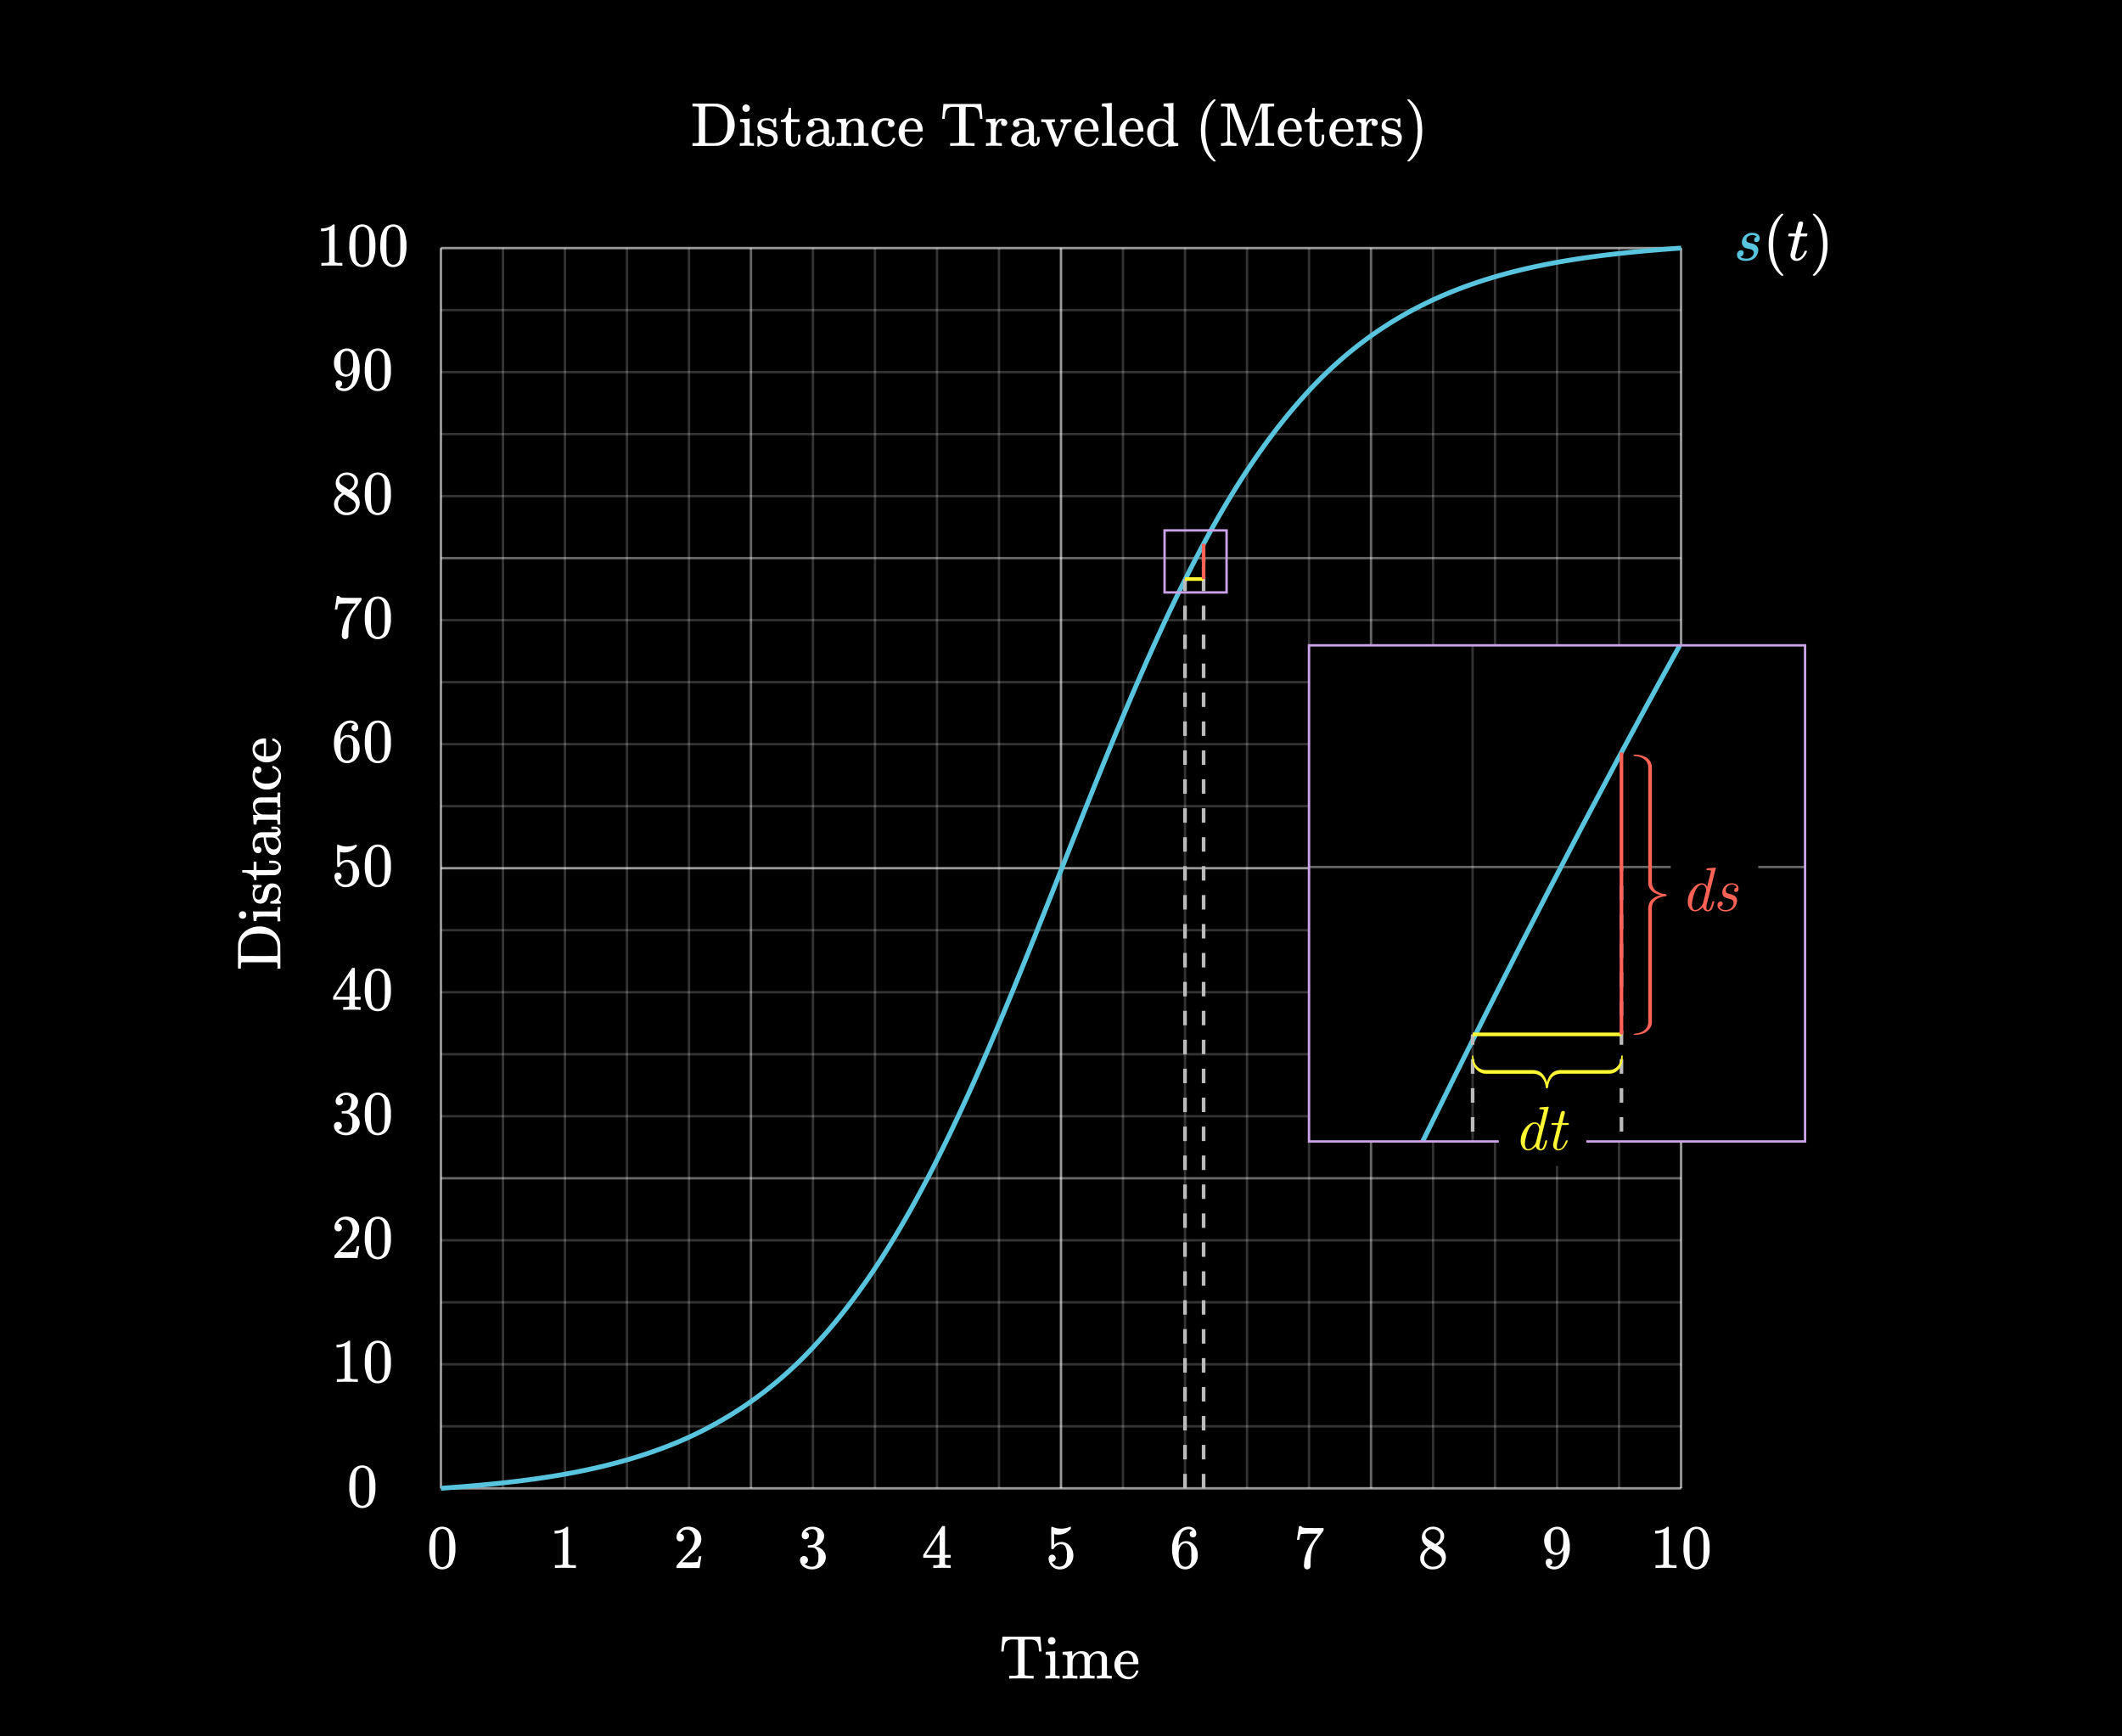 <svg xmlns="http://www.w3.org/2000/svg" xmlns:xlink="http://www.w3.org/1999/xlink" width="880" height="720" viewBox="0 0 880 720">
  <defs>
    <clipPath id="a">
      <rect x="465.714" y="-513.469" width="205.714" height="205.714" style="stroke: #caa3e8;stroke-miterlimit: 10"/>
    </clipPath>
    <clipPath id="b">
      <rect x="542.857" y="267.591" width="205.714" height="205.714" style="stroke: #caa3e8;stroke-miterlimit: 10"/>
    </clipPath>
  </defs>
  <rect width="880" height="720"/>
  <g>
    <g>
      <g>
        <line x1="208.571" y1="102.857" x2="208.571" y2="617.143" style="fill: none;stroke: #fff;stroke-miterlimit: 24;opacity: 0.2"/>
        <line x1="234.286" y1="102.857" x2="234.286" y2="617.143" style="fill: none;stroke: #fff;stroke-miterlimit: 24;opacity: 0.2"/>
        <line x1="260" y1="102.857" x2="260" y2="617.143" style="fill: none;stroke: #fff;stroke-miterlimit: 24;opacity: 0.2"/>
        <line x1="285.714" y1="102.857" x2="285.714" y2="617.143" style="fill: none;stroke: #fff;stroke-miterlimit: 24;opacity: 0.2"/>
        <line x1="337.143" y1="102.857" x2="337.143" y2="617.143" style="fill: none;stroke: #fff;stroke-miterlimit: 24;opacity: 0.2"/>
        <line x1="362.857" y1="102.857" x2="362.857" y2="617.143" style="fill: none;stroke: #fff;stroke-miterlimit: 24;opacity: 0.2"/>
        <line x1="388.571" y1="102.857" x2="388.571" y2="617.143" style="fill: none;stroke: #fff;stroke-miterlimit: 24;opacity: 0.2"/>
        <line x1="414.286" y1="102.857" x2="414.286" y2="617.143" style="fill: none;stroke: #fff;stroke-miterlimit: 24;opacity: 0.2"/>
        <line x1="465.714" y1="102.857" x2="465.714" y2="617.143" style="fill: none;stroke: #fff;stroke-miterlimit: 24;opacity: 0.2"/>
        <line x1="491.429" y1="102.857" x2="491.429" y2="617.143" style="fill: none;stroke: #fff;stroke-miterlimit: 24;opacity: 0.2"/>
        <line x1="517.143" y1="102.857" x2="517.143" y2="617.143" style="fill: none;stroke: #fff;stroke-miterlimit: 24;opacity: 0.2"/>
        <line x1="542.857" y1="102.857" x2="542.857" y2="617.143" style="fill: none;stroke: #fff;stroke-miterlimit: 24;opacity: 0.2"/>
        <line x1="594.286" y1="102.857" x2="594.286" y2="617.143" style="fill: none;stroke: #fff;stroke-miterlimit: 24;opacity: 0.2"/>
        <line x1="620" y1="102.857" x2="620" y2="617.143" style="fill: none;stroke: #fff;stroke-miterlimit: 24;opacity: 0.2"/>
        <line x1="645.714" y1="102.857" x2="645.714" y2="617.143" style="fill: none;stroke: #fff;stroke-miterlimit: 24;opacity: 0.2"/>
        <line x1="671.429" y1="102.857" x2="671.429" y2="617.143" style="fill: none;stroke: #fff;stroke-miterlimit: 24;opacity: 0.2"/>
        <line x1="182.857" y1="128.571" x2="697.143" y2="128.571" style="fill: none;stroke: #fff;stroke-miterlimit: 24;opacity: 0.2"/>
        <line x1="182.857" y1="154.286" x2="697.143" y2="154.286" style="fill: none;stroke: #fff;stroke-miterlimit: 24;opacity: 0.2"/>
        <line x1="182.857" y1="180" x2="697.143" y2="180" style="fill: none;stroke: #fff;stroke-miterlimit: 24;opacity: 0.2"/>
        <line x1="182.857" y1="205.714" x2="697.143" y2="205.714" style="fill: none;stroke: #fff;stroke-miterlimit: 24;opacity: 0.2"/>
        <line x1="182.857" y1="257.143" x2="697.143" y2="257.143" style="fill: none;stroke: #fff;stroke-miterlimit: 24;opacity: 0.2"/>
        <line x1="182.857" y1="282.857" x2="697.143" y2="282.857" style="fill: none;stroke: #fff;stroke-miterlimit: 24;opacity: 0.2"/>
        <line x1="182.857" y1="308.571" x2="697.143" y2="308.571" style="fill: none;stroke: #fff;stroke-miterlimit: 24;opacity: 0.2"/>
        <line x1="182.857" y1="334.286" x2="697.143" y2="334.286" style="fill: none;stroke: #fff;stroke-miterlimit: 24;opacity: 0.2"/>
        <line x1="182.857" y1="385.714" x2="697.143" y2="385.714" style="fill: none;stroke: #fff;stroke-miterlimit: 24;opacity: 0.2"/>
        <line x1="182.857" y1="411.429" x2="697.143" y2="411.429" style="fill: none;stroke: #fff;stroke-miterlimit: 24;opacity: 0.2"/>
        <line x1="182.857" y1="437.143" x2="697.143" y2="437.143" style="fill: none;stroke: #fff;stroke-miterlimit: 24;opacity: 0.2"/>
        <line x1="182.857" y1="462.857" x2="697.143" y2="462.857" style="fill: none;stroke: #fff;stroke-miterlimit: 24;opacity: 0.2"/>
        <line x1="182.857" y1="514.286" x2="697.143" y2="514.286" style="fill: none;stroke: #fff;stroke-miterlimit: 24;opacity: 0.2"/>
        <line x1="182.857" y1="540" x2="697.143" y2="540" style="fill: none;stroke: #fff;stroke-miterlimit: 24;opacity: 0.2"/>
        <line x1="182.857" y1="565.714" x2="697.143" y2="565.714" style="fill: none;stroke: #fff;stroke-miterlimit: 24;opacity: 0.2"/>
        <line x1="182.857" y1="591.429" x2="697.143" y2="591.429" style="fill: none;stroke: #fff;stroke-miterlimit: 24;opacity: 0.2"/>
      </g>
      <g>
        <line x1="311.429" y1="102.857" x2="311.429" y2="617.143" style="fill: none;stroke: #fff;stroke-miterlimit: 24;opacity: 0.4"/>
        <line x1="568.571" y1="102.857" x2="568.571" y2="617.143" style="fill: none;stroke: #fff;stroke-miterlimit: 24;opacity: 0.4"/>
        <line x1="182.857" y1="231.429" x2="697.143" y2="231.429" style="fill: none;stroke: #fff;stroke-miterlimit: 24;opacity: 0.4"/>
        <line x1="182.857" y1="488.571" x2="697.143" y2="488.571" style="fill: none;stroke: #fff;stroke-miterlimit: 24;opacity: 0.4"/>
      </g>
      <g>
        <line x1="182.857" y1="102.857" x2="182.857" y2="617.143" style="fill: none;stroke: #fff;stroke-miterlimit: 24;opacity: 0.6"/>
        <line x1="440" y1="102.857" x2="440" y2="617.143" style="fill: none;stroke: #fff;stroke-miterlimit: 24;opacity: 0.6"/>
        <line x1="697.143" y1="102.857" x2="697.143" y2="617.143" style="fill: none;stroke: #fff;stroke-miterlimit: 24;opacity: 0.6"/>
        <line x1="182.857" y1="102.857" x2="697.143" y2="102.857" style="fill: none;stroke: #fff;stroke-miterlimit: 24;opacity: 0.6"/>
        <line x1="182.857" y1="360" x2="697.143" y2="360" style="fill: none;stroke: #fff;stroke-miterlimit: 24;opacity: 0.6"/>
        <line x1="182.857" y1="617.143" x2="697.143" y2="617.143" style="fill: none;stroke: #fff;stroke-miterlimit: 24;opacity: 0.6"/>
      </g>
    </g>
    <path d="M182.857,617.12h0c33.968-2.4,68.6-6.342,100.139-19.958a163.4,163.4,0,0,0,55.792-40.229c19.639-21.4,34.679-46.563,47.924-72.292,16.174-31.671,29.7-64.635,42.916-97.624,17.4-43.445,33.867-87.337,53.646-129.778,15.353-32.533,32.524-64.8,56.507-91.878,42.99-48.669,95.507-58.111,157.362-62.5" style="fill: none;stroke: #58c4dd;stroke-miterlimit: 10;stroke-width: 2px"/>
  </g>
  <g>
    <path d="M238.555,650.179q-.438-.078-4.089-.078-3.6,0-4.037.078h-.309V649h.669a14.56,14.56,0,0,0,1.928-.077,1.671,1.671,0,0,0,.617-.309V635.315a.658.658,0,0,0-.205.077,7.6,7.6,0,0,1-2.649.49h-.488V634.7h.488a7.17,7.17,0,0,0,3.6-.976,3.546,3.546,0,0,0,.8-.592c.035-.051.138-.077.309-.077a.648.648,0,0,1,.437.154V640.9l.026,7.715a2.489,2.489,0,0,0,1.671.386h1.517v1.183Z" style="fill: #fff"/>
    <path d="M179.491,635.136a4.534,4.534,0,0,1,3.934-2.083,4.738,4.738,0,0,1,3.291,1.286,5.6,5.6,0,0,1,1.183,1.748,14.72,14.72,0,0,1,.952,5.863,13.423,13.423,0,0,1-1.106,6.094,4.449,4.449,0,0,1-2.109,2.16,4.84,4.84,0,0,1-2.185.54,4.531,4.531,0,0,1-4.321-2.7,13.424,13.424,0,0,1-1.1-6.094,20.058,20.058,0,0,1,.321-3.947A8.641,8.641,0,0,1,179.491,635.136Zm5.785-.309a2.371,2.371,0,0,0-1.825-.822,2.449,2.449,0,0,0-1.852.822,3.1,3.1,0,0,0-.771,1.44,15.763,15.763,0,0,0-.258,2.931q0,.156-.012,1t-.013,1.415q0,2.469.051,3.445a14.707,14.707,0,0,0,.309,2.584,2.92,2.92,0,0,0,.771,1.351,2.281,2.281,0,0,0,1.775.771A2.253,2.253,0,0,0,185.2,649a2.93,2.93,0,0,0,.772-1.351,14.83,14.83,0,0,0,.308-2.584q.051-.977.052-3.445,0-.565-.013-1.415t-.013-1a15.876,15.876,0,0,0-.257-2.931A3.107,3.107,0,0,0,185.276,634.827Z" style="fill: #fff"/>
    <path d="M282.114,639.147a1.433,1.433,0,0,1-1.131-.463,1.637,1.637,0,0,1-.412-1.131,4.216,4.216,0,0,1,1.4-3.176,4.712,4.712,0,0,1,3.356-1.324,5.571,5.571,0,0,1,3.664,1.2,5.02,5.02,0,0,1,1.787,3.124,7.829,7.829,0,0,1,.052.849,4.863,4.863,0,0,1-.9,2.8,17.084,17.084,0,0,1-2.9,2.957q-.925.8-2.572,2.367l-1.517,1.439,1.955.026a30.771,30.771,0,0,0,4.294-.129c.068-.016.154-.2.257-.54a16.466,16.466,0,0,0,.36-1.749v-.077h1.029v.077l-.721,4.706v.078h-9.54v-.489a1.7,1.7,0,0,1,.052-.591q.026-.026,2.16-2.443,2.8-3.111,3.6-4.114a7.462,7.462,0,0,0,1.722-4.3,4.494,4.494,0,0,0-.887-2.841,2.959,2.959,0,0,0-2.481-1.144,2.822,2.822,0,0,0-2.417,1.337c-.035.068-.086.163-.154.283a.553.553,0,0,0-.078.154c0,.017.043.025.129.025a1.308,1.308,0,0,1,1.041.463,1.6,1.6,0,0,1,.4,1.08,1.534,1.534,0,0,1-.424,1.093A1.467,1.467,0,0,1,282.114,639.147Z" style="fill: #fff"/>
    <path d="M333.979,638.273a1.4,1.4,0,0,1-1.092-.437,1.614,1.614,0,0,1-.4-1.132,3.1,3.1,0,0,1,1.158-2.455,4.913,4.913,0,0,1,2.674-1.17h.385c.6,0,.978.009,1.132.025a6.272,6.272,0,0,1,1.723.54,3.834,3.834,0,0,1,2.134,2.417,2.53,2.53,0,0,1,.077.695,4.282,4.282,0,0,1-.938,2.713,5.2,5.2,0,0,1-2.354,1.71c-.085.034-.085.06,0,.077a1.685,1.685,0,0,0,.258.077,5.481,5.481,0,0,1,2.648,1.633,3.937,3.937,0,0,1,1.08,2.713,4.5,4.5,0,0,1-.488,2.031,5.109,5.109,0,0,1-2.019,2.173,5.852,5.852,0,0,1-3.124.861,6.154,6.154,0,0,1-3.009-.72,3.7,3.7,0,0,1-1.774-1.928,2.893,2.893,0,0,1-.257-1.26,1.534,1.534,0,0,1,.476-1.17,1.711,1.711,0,0,1,2.327.013,1.571,1.571,0,0,1,.463,1.157,1.643,1.643,0,0,1-.335,1.028,1.513,1.513,0,0,1-.9.566l-.179.051a4.833,4.833,0,0,0,3.188,1.158,2.3,2.3,0,0,0,2.134-1.364,5.906,5.906,0,0,0,.437-2.6v-.515a3.3,3.3,0,0,0-1.645-3.266,5.435,5.435,0,0,0-1.569-.179l-1.08-.026-.077-.052a.953.953,0,0,1-.052-.411.6.6,0,0,1,.078-.385.209.209,0,0,1,.128-.078,9.151,9.151,0,0,0,1.492-.128,2.228,2.228,0,0,0,1.722-1.273,5.686,5.686,0,0,0,.592-2.687,2.445,2.445,0,0,0-.9-2.238,2.138,2.138,0,0,0-1.209-.359,3.809,3.809,0,0,0-2.262.693,1.13,1.13,0,0,0-.232.168,1.674,1.674,0,0,0-.206.218l-.077.1c.052.016.111.034.18.05a1.225,1.225,0,0,1,.861.49,1.565,1.565,0,0,1,.348,1,1.417,1.417,0,0,1-.425,1.041A1.477,1.477,0,0,1,333.979,638.273Z" style="fill: #fff"/>
    <path d="M394.022,650.179q-.36-.078-3.316-.078-3.087,0-3.446.078h-.232V649h.8a5.508,5.508,0,0,0,1.363-.129.462.462,0,0,0,.309-.257q.026-.051.025-1.388v-1.287h-6.659v-1.182l3.883-5.94q3.933-5.965,3.985-5.992a1.363,1.363,0,0,1,.54-.051h.463l.154.155v11.828h2.366v1.182h-2.366v1.312q0,1.055.013,1.234a.477.477,0,0,0,.141.309,3.286,3.286,0,0,0,1.466.206h.746v1.183Zm-4.345-5.426v-8.589l-5.632,8.563,2.8.026Z" style="fill: #fff"/>
    <path d="M436.323,644.676a1.415,1.415,0,0,1,1.041.424,1.448,1.448,0,0,1,.425,1.067,1.324,1.324,0,0,1-.438,1,1.393,1.393,0,0,1-.977.412h-.18l.077.128a3.336,3.336,0,0,0,1.183,1.363,3.265,3.265,0,0,0,1.877.54,2.732,2.732,0,0,0,2.623-1.543,7.854,7.854,0,0,0,.488-3.292,6.4,6.4,0,0,0-.694-3.574,2.025,2.025,0,0,0-1.645-.849,3.313,3.313,0,0,0-3.035,1.749.492.492,0,0,1-.193.219,1.132,1.132,0,0,1-.372.038q-.438,0-.489-.154-.053-.1-.051-4.5,0-.771-.013-1.825t-.013-1.338c0-.959.051-1.44.154-1.44a.149.149,0,0,1,.1-.051l.463.154a9.125,9.125,0,0,0,3.42.669,8.748,8.748,0,0,0,3.5-.72.807.807,0,0,1,.334-.1c.138,0,.206.154.206.463v.334a6.575,6.575,0,0,1-5.271,2.5,6.166,6.166,0,0,1-1.44-.155l-.257-.051v4.422a4.755,4.755,0,0,1,3.008-1.182,4.7,4.7,0,0,1,3.87,2.083,5.908,5.908,0,0,1,1.093,3.548,5.625,5.625,0,0,1-1.633,4.037,5.359,5.359,0,0,1-4.024,1.7,4.288,4.288,0,0,1-2.752-.9,2.882,2.882,0,0,1-.848-.849,4.556,4.556,0,0,1-.977-2.289c0-.051,0-.133-.013-.244s-.013-.193-.013-.244a1.527,1.527,0,0,1,.412-1.132A1.425,1.425,0,0,1,436.323,644.676Z" style="fill: #fff"/>
    <path d="M494.592,634.724a2.433,2.433,0,0,0-1.595-.642,3.685,3.685,0,0,0-3.009,1.542,8.941,8.941,0,0,0-1.208,5.194l.026.1.206-.335a3.286,3.286,0,0,1,2.853-1.543,4.3,4.3,0,0,1,2.083.489,5.324,5.324,0,0,1,1.235,1.041,6.479,6.479,0,0,1,1,1.453,6.914,6.914,0,0,1,.54,2.751v.463a4.541,4.541,0,0,1-.129,1.107A5.776,5.776,0,0,1,495,649.2a4.715,4.715,0,0,1-2.469,1.44,4.3,4.3,0,0,1-1.028.1,4.433,4.433,0,0,1-.874-.077,4.557,4.557,0,0,1-3.035-2.057,12,12,0,0,1-1.517-6.48,11.31,11.31,0,0,1,.978-4.86,7.693,7.693,0,0,1,2.725-3.24,5.127,5.127,0,0,1,3.008-.977,3.525,3.525,0,0,1,2.4.8,2.751,2.751,0,0,1,.913,2.186,1.412,1.412,0,0,1-.373,1.028,1.312,1.312,0,0,1-.989.386,1.363,1.363,0,0,1-.99-.36,1.327,1.327,0,0,1-.373-1A1.272,1.272,0,0,1,494.592,634.724ZM493.46,640.9a2.246,2.246,0,0,0-1.852-.925,2.091,2.091,0,0,0-1.543.591,5.577,5.577,0,0,0-1.259,4.063,10.88,10.88,0,0,0,.308,3.163,2.959,2.959,0,0,0,.874,1.312,2.155,2.155,0,0,0,1.466.54,2.309,2.309,0,0,0,2.006-.978,2.83,2.83,0,0,0,.488-1.285,16.861,16.861,0,0,0,.1-2.16v-.824a17.4,17.4,0,0,0-.1-2.21A2.842,2.842,0,0,0,493.46,640.9Z" style="fill: #fff"/>
    <path d="M537.843,638.4q.026-.051.437-2.8l.411-2.751c0-.035.171-.052.515-.052h.514v.1c0,.172.129.318.385.438a4.048,4.048,0,0,0,1.351.231q.965.051,4.333.052H548.9v1l-1.749,2.392q-.384.54-.874,1.2t-.746,1.015c-.171.241-.274.386-.308.437a11.874,11.874,0,0,0-1.594,5.58q-.1,1.054-.129,2.88,0,.361-.013.733t-.012.6v.231a1.321,1.321,0,0,1-.5.745,1.379,1.379,0,0,1-.862.309,1.257,1.257,0,0,1-.99-.424,1.715,1.715,0,0,1-.372-1.17q0-.387.1-1.466a17.96,17.96,0,0,1,2.391-6.968q.514-.823,2.16-3.112l1.183-1.62h-2.392a30.141,30.141,0,0,0-4.706.155c-.068.034-.163.222-.282.565a8.742,8.742,0,0,0-.258,1.209,2.831,2.831,0,0,1-.077.488v.077h-1.028Z" style="fill: #fff"/>
    <path d="M592.28,641.564a7.64,7.64,0,0,1-1.941-1.722,4.412,4.412,0,0,1-.27-4.218,4.562,4.562,0,0,1,1.659-1.864,4.513,4.513,0,0,1,2.506-.707,5.105,5.105,0,0,1,3.035.913,3.791,3.791,0,0,1,1.594,2.352,4.674,4.674,0,0,1,.026.617,3.88,3.88,0,0,1-.051.772,4.812,4.812,0,0,1-2.341,2.932l-.309.206q1.44.976,1.493,1.028a4.725,4.725,0,0,1,1.927,3.831,4.774,4.774,0,0,1-1.529,3.562,5.28,5.28,0,0,1-3.818,1.478,5.139,5.139,0,0,1-4.655-2.314,3.828,3.828,0,0,1-.643-2.237Q588.963,643.39,592.28,641.564Zm-1.672,4.577a3.218,3.218,0,0,0,1.107,2.507,3.734,3.734,0,0,0,2.571.991,4.171,4.171,0,0,0,1.916-.438,3.19,3.19,0,0,0,1.3-1.131,2.536,2.536,0,0,0,.438-1.414,2.615,2.615,0,0,0-.9-1.955q-.206-.206-2.134-1.465l-.784-.5c-.283-.179-.5-.321-.656-.424l-.2-.128-.309.154a5,5,0,0,0-2.135,2.571A4.232,4.232,0,0,0,590.608,646.141Zm6.789-9.154a2.653,2.653,0,0,0-.719-1.877,3.2,3.2,0,0,0-1.749-.977,8.2,8.2,0,0,0-.849-.026,3.109,3.109,0,0,0-2.288.926,1.856,1.856,0,0,0-.644,1.414,2.023,2.023,0,0,0,.926,1.749q.129.129,1.647,1.079l1.491.978c.017-.017.128-.09.334-.219a2.637,2.637,0,0,0,.463-.347A3.337,3.337,0,0,0,597.4,636.987Z" style="fill: #fff"/>
    <path d="M643.734,647.71a1.457,1.457,0,0,1-.269.9,1.092,1.092,0,0,1-.707.437l-.1.026c0,.017.061.065.181.142a1.009,1.009,0,0,0,.282.14,3.673,3.673,0,0,0,1.466.258,2.81,2.81,0,0,0,.669-.052,3.526,3.526,0,0,0,2.083-1.594q1-1.438,1-4.989V642.8l-.129.206a3.287,3.287,0,0,1-2.957,1.748,4.359,4.359,0,0,1-3.5-1.775,6.869,6.869,0,0,1-.99-6.454,6.147,6.147,0,0,1,1.376-1.928,5.081,5.081,0,0,1,3.188-1.517l.077-.026h.129c.034,0,.09,0,.167.012a1.742,1.742,0,0,0,.193.014,3.625,3.625,0,0,1,.746.051,4.871,4.871,0,0,1,3.265,2.648,13.16,13.16,0,0,1,1.106,5.812,11.366,11.366,0,0,1-1.543,6.094,7.008,7.008,0,0,1-2.173,2.25,4.883,4.883,0,0,1-2.661.81,4.187,4.187,0,0,1-2.611-.758,2.6,2.6,0,0,1-.989-2.2q0-1.44,1.362-1.439a1.26,1.26,0,0,1,1.337,1.362Zm2.6-13.551a3.9,3.9,0,0,0-.72-.052,2.279,2.279,0,0,0-1.672.7,2.748,2.748,0,0,0-.707,1.349,14.692,14.692,0,0,0-.167,2.688,23.467,23.467,0,0,0,.128,2.777,2.581,2.581,0,0,0,.759,1.581,2.228,2.228,0,0,0,1.608.605h.1a2.366,2.366,0,0,0,2.019-1.453,7.471,7.471,0,0,0,.63-3.228,14.088,14.088,0,0,0-.206-2.88,2.758,2.758,0,0,0-.629-1.337A2.168,2.168,0,0,0,646.332,634.159Z" style="fill: #fff"/>
    <g>
      <path d="M694.982,650.179q-.438-.078-4.088-.078-3.6,0-4.038.078h-.308V649h.669a14.589,14.589,0,0,0,1.929-.077,1.686,1.686,0,0,0,.617-.309V635.315a.643.643,0,0,0-.206.077,7.6,7.6,0,0,1-2.649.49h-.488V634.7h.488a7.17,7.17,0,0,0,3.6-.976,3.569,3.569,0,0,0,.8-.592c.034-.051.137-.077.308-.077a.649.649,0,0,1,.438.154V640.9l.025,7.715a2.494,2.494,0,0,0,1.672.386h1.518v1.183Z" style="fill: #fff"/>
      <path d="M699.611,635.136a4.537,4.537,0,0,1,3.935-2.083,4.738,4.738,0,0,1,3.291,1.286,5.6,5.6,0,0,1,1.183,1.748,14.74,14.74,0,0,1,.951,5.863,13.409,13.409,0,0,1-1.106,6.094,4.443,4.443,0,0,1-2.108,2.16,4.844,4.844,0,0,1-2.186.54,4.53,4.53,0,0,1-4.32-2.7,13.424,13.424,0,0,1-1.105-6.094,19.982,19.982,0,0,1,.321-3.947A8.639,8.639,0,0,1,699.611,635.136Zm5.785-.309a2.369,2.369,0,0,0-1.825-.822,2.45,2.45,0,0,0-1.851.822,3.1,3.1,0,0,0-.772,1.44,15.966,15.966,0,0,0-.257,2.931q0,.156-.012,1t-.014,1.415q0,2.469.052,3.445a14.633,14.633,0,0,0,.308,2.584A2.922,2.922,0,0,0,701.8,649a2.282,2.282,0,0,0,1.774.771,2.253,2.253,0,0,0,1.748-.771,2.922,2.922,0,0,0,.772-1.351,14.537,14.537,0,0,0,.308-2.584q.052-.977.052-3.445,0-.565-.013-1.415t-.012-1a15.852,15.852,0,0,0-.258-2.931A3.1,3.1,0,0,0,705.4,634.827Z" style="fill: #fff"/>
    </g>
    <g>
      <path d="M289.81,44.524a1.043,1.043,0,0,0-.5-.308,10.433,10.433,0,0,0-1.3-.077h-.849V42.956h5.169q4.4.025,4.911.038a5.509,5.509,0,0,1,1.08.142,7.261,7.261,0,0,1,4.23,2.673,9.753,9.753,0,0,1,2.07,4.963c.034.344.051.712.051,1.107s-.017.762-.051,1.105a8.963,8.963,0,0,1-2.185,4.924,7.622,7.622,0,0,1-4.6,2.533q-.336.051-5.5.077h-5.169V59.336h.849a10.649,10.649,0,0,0,1.3-.077,1.053,1.053,0,0,0,.5-.309Zm6.814-.36h-.347c-.2,0-.442,0-.733-.013s-.557-.012-.8-.012-.506,0-.8.012-.532.013-.721.013H292.9c-.224.018-.361.086-.412.206q-.076.1-.077,7.3,0,7.251.026,7.328a.355.355,0,0,0,.308.283q.206.051,2.443.052a10.638,10.638,0,0,0,2.636-.258,5.131,5.131,0,0,0,1.889-1q2.007-1.671,2.006-6.249a14.963,14.963,0,0,0-.18-2.674,5.7,5.7,0,0,0-2.391-4.115A5.431,5.431,0,0,0,296.624,44.164Z" style="fill: #fff"/>
      <path d="M312.464,60.518a22.079,22.079,0,0,0-2.674-.077,27.277,27.277,0,0,0-2.8.077h-.206V59.336h.411a9.248,9.248,0,0,0,1.26-.077.557.557,0,0,0,.309-.284q.026-.051.026-3.728a35.719,35.719,0,0,0-.1-4.114q-.207-.515-1.517-.515h-.283v-.591c0-.394.016-.592.051-.592l.257-.025c.171-.017.412-.034.72-.052s.617-.034.926-.051c.291-.017.6-.039.926-.064s.574-.047.745-.064.266-.026.283-.026h.078v9.771a.592.592,0,0,0,.308.322,4.115,4.115,0,0,0,.9.09h.591v1.182Zm-2.983-17.2a1.655,1.655,0,0,1,1.054.451,1.449,1.449,0,0,1,.412,1.092,1.378,1.378,0,0,1-.695,1.312,1.412,1.412,0,0,1-.822.231,1.457,1.457,0,0,1-.849-.231,1.377,1.377,0,0,1-.694-1.312,1.461,1.461,0,0,1,.449-1.131A1.634,1.634,0,0,1,309.481,43.315Z" style="fill: #fff"/>
      <path d="M318.146,49.873q-2.365,0-2.365,1.671a1.177,1.177,0,0,0,.051.437,1.54,1.54,0,0,0,.8.887,7.73,7.73,0,0,0,1.749.5,7,7,0,0,1,2.006.565,3.729,3.729,0,0,1,2.082,2.546,4.671,4.671,0,0,1,.026.618,4.154,4.154,0,0,1-.36,1.774q-1,1.9-3.78,1.9a4.088,4.088,0,0,1-2.674-.926l-.206.181-.231.232c-.1.1-.206.2-.309.282l-.283.258h-.206a.467.467,0,0,1-.334-.155V58.615c0-1.113,0-1.757.013-1.928s.047-.274.116-.308a1.556,1.556,0,0,1,.411-.027.861.861,0,0,1,.4.052.837.837,0,0,1,.141.361,5.914,5.914,0,0,0,.669,1.773,2.859,2.859,0,0,0,2.494,1.311q2.495,0,2.5-2a1.637,1.637,0,0,0-.463-1.209,2.244,2.244,0,0,0-1.08-.7q-.438-.1-1.235-.283a8.777,8.777,0,0,1-1.954-.54,3.207,3.207,0,0,1-1.98-2.391,1.882,1.882,0,0,1-.026-.385q0-2.958,3.626-3.318a1.674,1.674,0,0,1,.617,0,3.977,3.977,0,0,1,1.8.386l.386.205.232-.18a6.322,6.322,0,0,1,.565-.436h.206a.466.466,0,0,1,.334.154v3.394l-.154.154H321a.441.441,0,0,1-.154-.309,2.4,2.4,0,0,0-.721-1.851A2.8,2.8,0,0,0,318.146,49.873Z" style="fill: #fff"/>
      <path d="M327.018,45.09V44.7h1.028v4.731h3.472v1.183h-3.472v3.7q.026,3.216.039,3.639a2.328,2.328,0,0,0,.167.809,1.293,1.293,0,0,0,1.26,1q1.131,0,1.389-1.825.024-.206.025-1.182v-.9h1.029v.9a7.788,7.788,0,0,1-.129,1.7,3.524,3.524,0,0,1-.964,1.672,2.5,2.5,0,0,1-1.787.642,2.929,2.929,0,0,1-3.163-2.828q-.026-.18-.026-3.806V50.618h-2.031v-.951h.231a2.377,2.377,0,0,0,1.621-.822A5.7,5.7,0,0,0,327.018,45.09Z" style="fill: #fff"/>
      <path d="M337.368,52.265a1.324,1.324,0,0,1-.99.411,1.281,1.281,0,0,1-.977-.411,1.385,1.385,0,0,1-.386-.978,2.051,2.051,0,0,1,.206-.823,2.3,2.3,0,0,1,1.337-1.08A6.833,6.833,0,0,1,339,49a5.5,5.5,0,0,1,2.944.77,3.606,3.606,0,0,1,1.633,2.006,2.639,2.639,0,0,1,.141.811q.014.45.013,2.944,0,2.52.013,2.944a1.453,1.453,0,0,0,.141.656.529.529,0,0,0,.515.36.511.511,0,0,0,.488-.36,3.939,3.939,0,0,0,.154-1.414V56.79h1.029v1A8.108,8.108,0,0,1,346,59a2.41,2.41,0,0,1-.849,1.2,2.322,2.322,0,0,1-1.465.476,1.668,1.668,0,0,1-1.144-.45,2.258,2.258,0,0,1-.682-1.093v-.1q-.077.077-.309.347c-.154.181-.266.3-.334.373a4.43,4.43,0,0,1-2.931,1.055,4.981,4.981,0,0,1-2.392-.567,2.9,2.9,0,0,1-1.414-1.491,2.48,2.48,0,0,1-.205-.977,3.072,3.072,0,0,1,1-2.211,4.778,4.778,0,0,1,1.466-.978,12.609,12.609,0,0,1,4.474-.951h.36v-.566a3.937,3.937,0,0,0-.154-1.286,2.454,2.454,0,0,0-2.494-1.825q-1.724,0-1.723.2a1.285,1.285,0,0,1,.566,1.132A1.363,1.363,0,0,1,337.368,52.265Zm4.2,3.753q0-1.491-.026-1.491a.286.286,0,0,0-.128.026q-3.524.231-4.5,2.083a2.352,2.352,0,0,0-.283,1.157,1.951,1.951,0,0,0,.617,1.466,2.11,2.11,0,0,0,1.518.59,2.643,2.643,0,0,0,1.761-.617,2.873,2.873,0,0,0,.964-1.516A14.205,14.205,0,0,0,341.572,56.018Z" style="fill: #fff"/>
      <path d="M351.086,58.975q.206.361,1.209.361h.771v1.182h-.206a53.88,53.88,0,0,0-5.759,0H346.9V59.336h.771c.669,0,1.071-.12,1.209-.361v-.8c0-.241,0-.51.013-.811s.012-.634.012-1V55.3q0-.8-.012-1.71t-.013-1.5v-.591a.853.853,0,0,0-.373-.656,3,3,0,0,0-1.144-.219H346.9v-.591c0-.394.017-.592.051-.592l.258-.025q.257-.025.732-.052c.317-.016.63-.034.939-.051.291-.017.6-.039.925-.064s.575-.047.746-.064.266-.026.283-.026h.077v1.029a6.957,6.957,0,0,0,.026.976l.026-.025a4.519,4.519,0,0,1,3.934-1.98,3,3,0,0,1,3.266,2.905q.024.182.026,3.575,0,3.291.025,3.342a.551.551,0,0,0,.309.284,9.227,9.227,0,0,0,1.26.077h.411v1.182h-.206a53.9,53.9,0,0,0-5.76,0h-.205V59.336h.617q1.362,0,1.363-.412.026-.051.025-3.548Q356,51.9,355.972,51.7a2.273,2.273,0,0,0-.578-1.2,1.743,1.743,0,0,0-1.222-.373,2.786,2.786,0,0,0-2.031.874,3.679,3.679,0,0,0-1.055,2.263v.476q0,.45-.013,1.144c-.009.462-.012.9-.012,1.311v.811c0,.282,0,.536.012.758s.013.424.013.6v.6Z" style="fill: #fff"/>
      <path d="M370.54,52.3a1.4,1.4,0,0,1-.991.373,1.3,1.3,0,0,1-.977-.4,1.416,1.416,0,0,1,0-1.941c.086-.086.124-.138.116-.154s-.09-.035-.245-.052a8.235,8.235,0,0,0-1.259-.1,2.643,2.643,0,0,0-2.058.822,5.576,5.576,0,0,0-1.208,4.038,5.974,5.974,0,0,0,.8,3.317,3.253,3.253,0,0,0,2.828,1.568,2.4,2.4,0,0,0,1.132-.256,3,3,0,0,0,1.492-2.006.44.44,0,0,1,.128-.257.959.959,0,0,1,.412-.052h.359c.1.1.155.181.155.232a3.433,3.433,0,0,1-.643,1.517,4.161,4.161,0,0,1-3.626,1.852,5.3,5.3,0,0,1-2.443-.592,5.668,5.668,0,0,1-3.06-4.371,7.463,7.463,0,0,1-.025-.823,8.3,8.3,0,0,1,.025-.849,5.949,5.949,0,0,1,2.109-3.935A5.348,5.348,0,0,1,366.978,49q3.317,0,3.883,1.748a1.919,1.919,0,0,1,.077.592A1.262,1.262,0,0,1,370.54,52.3Z" style="fill: #fff"/>
      <path d="M382.637,54.219a.515.515,0,0,1-.18.359h-7.251v.386a6.361,6.361,0,0,0,.514,2.881,3.261,3.261,0,0,0,3.189,1.9,2.4,2.4,0,0,0,1.851-.823,3.415,3.415,0,0,0,.8-1.337.912.912,0,0,1,.154-.36.678.678,0,0,1,.412-.077q.515,0,.514.257a1.239,1.239,0,0,1-.077.334A4.951,4.951,0,0,1,381,59.94a4.016,4.016,0,0,1-2.609.862,5.83,5.83,0,0,1-1.132-.129,5.346,5.346,0,0,1-2.623-1.337,6.059,6.059,0,0,1-1.954-4.423,5.962,5.962,0,0,1,1.388-4,5.234,5.234,0,0,1,3.421-1.89,1.788,1.788,0,0,1,.359-.025,4.513,4.513,0,0,1,3.562,1.375A5.6,5.6,0,0,1,382.637,54.219Zm-2.108-.772q-.231-2.8-1.9-3.394a1.742,1.742,0,0,0-.54-.1,2.557,2.557,0,0,0-2.186,1.234,5.414,5.414,0,0,0-.669,2.289v.18h5.3Z" style="fill: #fff"/>
      <path d="M390.737,49.127q.024-.051.257-2.932t.231-2.93V43.11h15.712v.155q.025.051.257,2.93t.231,2.932v.154H406.4v-.154c-.018-.069-.043-.274-.077-.617a6.138,6.138,0,0,0-.823-3.241,2.757,2.757,0,0,0-1.414-.822,10.011,10.011,0,0,0-1.98-.129h-.695a3.905,3.905,0,0,0-.733.039c-.094.026-.167.116-.218.27q-.027.052-.026,7.175v7.1a.96.96,0,0,0,.643.361c.617.05,1.388.077,2.314.077h.772v1.182h-.335q-.54-.077-4.731-.077t-4.732.077h-.334V59.336h.772c.925,0,1.7-.027,2.314-.077a.965.965,0,0,0,.643-.361V51.8q0-7.123-.026-7.175c-.051-.154-.125-.244-.218-.27a3.905,3.905,0,0,0-.733-.039h-.695q-1.209,0-1.465.027a3.551,3.551,0,0,0-1.749.719q-.823.694-1.029,3.446c-.034.343-.06.548-.077.617v.154h-1.028Z" style="fill: #fff"/>
      <path d="M409.3,59.336h.36c.669,0,1.071-.12,1.209-.361v-.206c0-.154,0-.35.013-.59s.012-.51.012-.811V52.084l-.025-.591a.853.853,0,0,0-.373-.656,3,3,0,0,0-1.144-.219h-.463v-.591c0-.394.017-.592.051-.592l.257-.025q.258-.025.72-.052c.309-.016.618-.034.926-.051.274-.017.574-.039.9-.064s.574-.047.746-.064.265-.026.282-.026h.078v1.774a4.557,4.557,0,0,1,1.08-1.286,2.478,2.478,0,0,1,1.569-.462,2.527,2.527,0,0,1,1.233.282,1.6,1.6,0,0,1,1,1.466,1.247,1.247,0,0,1-.385.938,1.283,1.283,0,0,1-.926.373,1.263,1.263,0,0,1-.913-.359,1.233,1.233,0,0,1-.373-.926,1.2,1.2,0,0,1,.206-.721.448.448,0,0,0,.051-.128q-.051-.051-.591.1a3.035,3.035,0,0,0-.617.386,4.792,4.792,0,0,0-1.183,3.24v1c-.017.668-.026,1.243-.026,1.722v.708c0,.249,0,.467.013.656s.013.359.013.513v.515a.458.458,0,0,0,.308.257,5.522,5.522,0,0,0,1.363.129h.8v1.182h-.232q-.462-.077-3.265-.077a26.585,26.585,0,0,0-2.88.077h-.206V59.336Z" style="fill: #fff"/>
      <path d="M422.429,52.265a1.323,1.323,0,0,1-.99.411,1.282,1.282,0,0,1-.977-.411,1.384,1.384,0,0,1-.385-.978,2.065,2.065,0,0,1,.2-.823,2.3,2.3,0,0,1,1.338-1.08A6.826,6.826,0,0,1,424.063,49a5.49,5.49,0,0,1,2.943.77,3.6,3.6,0,0,1,1.633,2.006,2.639,2.639,0,0,1,.142.811q.012.45.012,2.944,0,2.52.014,2.944a1.453,1.453,0,0,0,.141.656.528.528,0,0,0,.514.36.513.513,0,0,0,.489-.36,3.939,3.939,0,0,0,.154-1.414V56.79h1.029v1A8.263,8.263,0,0,1,431.057,59a2.416,2.416,0,0,1-.849,1.2,2.327,2.327,0,0,1-1.466.476,1.668,1.668,0,0,1-1.144-.45,2.257,2.257,0,0,1-.681-1.093v-.1q-.078.077-.309.347c-.154.181-.266.3-.334.373a4.431,4.431,0,0,1-2.932,1.055,4.977,4.977,0,0,1-2.391-.567,2.891,2.891,0,0,1-1.414-1.491,2.482,2.482,0,0,1-.206-.977,3.072,3.072,0,0,1,1-2.211,4.778,4.778,0,0,1,1.466-.978,12.62,12.62,0,0,1,4.475-.951h.36v-.566a3.932,3.932,0,0,0-.155-1.286,2.452,2.452,0,0,0-2.494-1.825q-1.724,0-1.723.2a1.285,1.285,0,0,1,.566,1.132A1.359,1.359,0,0,1,422.429,52.265Zm4.205,3.753q0-1.491-.026-1.491a.293.293,0,0,0-.129.026q-3.523.231-4.5,2.083a2.362,2.362,0,0,0-.282,1.157,1.95,1.95,0,0,0,.616,1.466,2.11,2.11,0,0,0,1.518.59,2.641,2.641,0,0,0,1.761-.617,2.881,2.881,0,0,0,.965-1.516A14.456,14.456,0,0,0,426.634,56.018Z" style="fill: #fff"/>
      <path d="M440.005,49.435a6.785,6.785,0,0,0,1.234.052h.926c.977,0,1.671-.016,2.083-.052h.128v1.183h-.282a2.037,2.037,0,0,0-1.9,1.029q-.051.1-1.735,4.449t-1.736,4.474c-.086.154-.3.232-.643.232-.326,0-.531-.078-.617-.232q-3.6-9.282-3.626-9.412a.658.658,0,0,0-.3-.359,1.155,1.155,0,0,0-.348-.129q-.153-.026-.771-.052H431.8V49.435h.155a18.768,18.768,0,0,0,2.494.078,25.824,25.824,0,0,0,2.828-.078h.206v1.183h-.36c-.668.018-1.029.147-1.08.386q0,.1,1.311,3.5l1.312,3.394q.8-2.03,2.34-6.145v-.206a.8.8,0,0,0-.335-.668,1.188,1.188,0,0,0-.745-.258h-.1V49.435Z" style="fill: #fff"/>
      <path d="M455.563,54.219a.516.516,0,0,1-.181.359h-7.251v.386a6.361,6.361,0,0,0,.514,2.881,3.261,3.261,0,0,0,3.188,1.9,2.4,2.4,0,0,0,1.852-.823,3.439,3.439,0,0,0,.8-1.337.881.881,0,0,1,.155-.36.672.672,0,0,1,.411-.077q.514,0,.515.257a1.252,1.252,0,0,1-.078.334,4.943,4.943,0,0,1-1.556,2.2,4.017,4.017,0,0,1-2.61.862,5.829,5.829,0,0,1-1.131-.129,5.349,5.349,0,0,1-2.624-1.337,6.059,6.059,0,0,1-1.954-4.423,5.962,5.962,0,0,1,1.389-4,5.231,5.231,0,0,1,3.42-1.89,1.793,1.793,0,0,1,.36-.025,4.515,4.515,0,0,1,3.562,1.375A5.6,5.6,0,0,1,455.563,54.219Zm-2.11-.772q-.231-2.8-1.9-3.394a1.742,1.742,0,0,0-.54-.1,2.557,2.557,0,0,0-2.186,1.234,5.4,5.4,0,0,0-.669,2.289v.18h5.3Z" style="fill: #fff"/>
      <path d="M457.388,59.336h.36q1,0,1.208-.361v-.8c0-.241,0-.523.013-.849s.012-.7.012-1.119V48.124c0-.566,0-1.084-.012-1.556s-.013-.844-.013-1.118v-.437a.853.853,0,0,0-.373-.656,3,3,0,0,0-1.144-.218h-.462v-.592c0-.394.016-.591.05-.591l.258-.026c.171-.017.42-.035.745-.051s.643-.034.951-.052c.292-.017.609-.039.953-.064s.6-.047.771-.065.266-.025.282-.025h.077v8.1q0,8.153.027,8.2a.552.552,0,0,0,.308.284,9.248,9.248,0,0,0,1.26.077h.411v1.182h-.2a27.721,27.721,0,0,0-2.829-.077,25.7,25.7,0,0,0-2.854.077h-.205V59.336Z" style="fill: #fff"/>
      <path d="M474.128,54.219a.516.516,0,0,1-.181.359H466.7v.386a6.361,6.361,0,0,0,.514,2.881,3.262,3.262,0,0,0,3.188,1.9,2.4,2.4,0,0,0,1.852-.823,3.44,3.44,0,0,0,.8-1.337.883.883,0,0,1,.154-.36.674.674,0,0,1,.411-.077q.515,0,.515.257a1.239,1.239,0,0,1-.077.334,4.945,4.945,0,0,1-1.557,2.2,4.016,4.016,0,0,1-2.609.862,5.846,5.846,0,0,1-1.132-.129,5.342,5.342,0,0,1-2.623-1.337,6.048,6.048,0,0,1-1.954-4.423,5.967,5.967,0,0,1,1.388-4,5.234,5.234,0,0,1,3.42-1.89,1.812,1.812,0,0,1,.361-.025,4.513,4.513,0,0,1,3.561,1.375A5.6,5.6,0,0,1,474.128,54.219Zm-2.109-.772q-.233-2.8-1.9-3.394a1.742,1.742,0,0,0-.54-.1,2.555,2.555,0,0,0-2.185,1.234,5.385,5.385,0,0,0-.669,2.289v.18h5.3Z" style="fill: #fff"/>
      <path d="M481.147,49.153a5.117,5.117,0,0,1,3.395,1.26V47.79q0-2.675-.026-2.777a.85.85,0,0,0-.373-.656A3.006,3.006,0,0,0,483,44.139h-.463v-.592q0-.591.051-.591l.258-.026c.171-.017.42-.035.745-.051s.643-.034.952-.052c.291-.017.608-.039.951-.064s.6-.047.772-.065.265-.025.282-.025h.077V50.49q0,7.868.026,7.945a.872.872,0,0,0,.373.682,3,3,0,0,0,1.144.219h.463v1.182c-.034,0-.691.043-1.967.129s-1.95.137-2.018.155h-.18V59.387l-.206.18a5.048,5.048,0,0,1-3.343,1.235,4.717,4.717,0,0,1-3.188-1.209,6.024,6.024,0,0,1-1.955-3.7q-.026-.206-.026-.9a5.8,5.8,0,0,1,1.595-4.166A5.077,5.077,0,0,1,481.147,49.153Zm3.318,2.571a3.458,3.458,0,0,0-2.906-1.62,3.165,3.165,0,0,0-2.238.926,3.369,3.369,0,0,0-.861,1.569,11.07,11.07,0,0,0-.219,2.494q0,2.855,1.08,3.908a2.635,2.635,0,0,0,2.006.848,3.324,3.324,0,0,0,1.723-.488,3.618,3.618,0,0,0,1.311-1.337l.1-.154Z" style="fill: #fff"/>
      <path d="M504.161,66.716q0,.231-.463.231h-.334l-.719-.617q-4.629-4.218-4.629-12.24a20.713,20.713,0,0,1,.746-5.735,13.874,13.874,0,0,1,3.883-6.506q.179-.153.411-.346c.154-.129.257-.219.308-.271h.334a.62.62,0,0,1,.386.077.223.223,0,0,1,.077.155q0,.1-.282.385-3.986,4.22-3.986,12.241t3.986,12.24Q504.161,66.612,504.161,66.716Z" style="fill: #fff"/>
      <path d="M509,44.524a1.043,1.043,0,0,0-.5-.308,10.433,10.433,0,0,0-1.3-.077h-.848V42.956h2.725a20.722,20.722,0,0,1,2.8.077l.129.128q.024.1,5.374,14.169,2.546-6.686,4.577-12.086.771-2.056.822-2.083a.567.567,0,0,1,.1-.128,20.722,20.722,0,0,1,2.8-.077h2.725v1.183h-.848a11.327,11.327,0,0,0-1.325.077.7.7,0,0,0-.45.308V58.95a.709.709,0,0,0,.45.309,11.57,11.57,0,0,0,1.325.077h.848v1.182h-.283q-.411-.077-3.6-.077t-3.6.077h-.283V59.336h.848a10.673,10.673,0,0,0,1.3-.077,1.055,1.055,0,0,0,.5-.309V44.756l-.025-.489q-5.994,15.891-6.1,16.072c-.069.1-.24.154-.514.154s-.446-.052-.514-.154l-6.018-15.866v.462q-.026.463-.025,1.621v4.808l.025,6.943q.309.925,2.186,1.029h.437v1.182h-.231a27.375,27.375,0,0,0-2.957-.077,28.213,28.213,0,0,0-3.009.077h-.2V59.336h.436q1.749-.1,2.135-.875l.077-.154Z" style="fill: #fff"/>
      <path d="M539.853,54.219a.516.516,0,0,1-.181.359h-7.251v.386a6.361,6.361,0,0,0,.514,2.881,3.261,3.261,0,0,0,3.188,1.9,2.4,2.4,0,0,0,1.852-.823,3.439,3.439,0,0,0,.8-1.337.881.881,0,0,1,.155-.36.672.672,0,0,1,.411-.077q.515,0,.515.257a1.252,1.252,0,0,1-.078.334,4.943,4.943,0,0,1-1.556,2.2,4.017,4.017,0,0,1-2.61.862,5.829,5.829,0,0,1-1.131-.129,5.349,5.349,0,0,1-2.624-1.337,6.059,6.059,0,0,1-1.954-4.423,5.962,5.962,0,0,1,1.389-4,5.231,5.231,0,0,1,3.42-1.89,1.793,1.793,0,0,1,.36-.025,4.515,4.515,0,0,1,3.562,1.375A5.6,5.6,0,0,1,539.853,54.219Zm-2.11-.772q-.231-2.8-1.9-3.394a1.742,1.742,0,0,0-.54-.1,2.557,2.557,0,0,0-2.186,1.234,5.4,5.4,0,0,0-.669,2.289v.18h5.3Z" style="fill: #fff"/>
      <path d="M544.224,45.09V44.7h1.028v4.731h3.472v1.183h-3.472v3.7q.026,3.216.038,3.639a2.329,2.329,0,0,0,.168.809,1.291,1.291,0,0,0,1.26,1q1.131,0,1.388-1.825.026-.206.026-1.182v-.9h1.028v.9a7.869,7.869,0,0,1-.128,1.7,3.533,3.533,0,0,1-.965,1.672,2.5,2.5,0,0,1-1.787.642,2.931,2.931,0,0,1-3.163-2.828q-.024-.18-.025-3.806V50.618h-2.031v-.951h.231a2.373,2.373,0,0,0,1.62-.822A5.7,5.7,0,0,0,544.224,45.09Z" style="fill: #fff"/>
      <path d="M561.272,54.219a.515.515,0,0,1-.18.359h-7.251v.386a6.377,6.377,0,0,0,.513,2.881,3.263,3.263,0,0,0,3.189,1.9,2.4,2.4,0,0,0,1.852-.823,3.439,3.439,0,0,0,.8-1.337.881.881,0,0,1,.155-.36.67.67,0,0,1,.411-.077q.514,0,.514.257a1.239,1.239,0,0,1-.077.334,4.943,4.943,0,0,1-1.556,2.2,4.017,4.017,0,0,1-2.61.862,5.846,5.846,0,0,1-1.132-.129,5.35,5.35,0,0,1-2.623-1.337,6.059,6.059,0,0,1-1.954-4.423,5.962,5.962,0,0,1,1.389-4,5.231,5.231,0,0,1,3.42-1.89,1.793,1.793,0,0,1,.36-.025,4.515,4.515,0,0,1,3.562,1.375A5.6,5.6,0,0,1,561.272,54.219Zm-2.109-.772q-.231-2.8-1.9-3.394a1.742,1.742,0,0,0-.54-.1,2.557,2.557,0,0,0-2.186,1.234,5.4,5.4,0,0,0-.669,2.289v.18h5.3Z" style="fill: #fff"/>
      <path d="M562.943,59.336h.361q1,0,1.208-.361v-.206c0-.154,0-.35.012-.59s.013-.51.013-.811V52.084l-.025-.591a.853.853,0,0,0-.373-.656A3,3,0,0,0,563,50.618h-.463v-.591c0-.394.017-.592.051-.592l.258-.025q.256-.025.72-.052l.925-.051c.274-.017.575-.039.9-.064s.574-.047.746-.064.265-.026.283-.026h.077v1.774a4.573,4.573,0,0,1,1.08-1.286,2.476,2.476,0,0,1,1.569-.462,2.537,2.537,0,0,1,1.234.282,1.6,1.6,0,0,1,1,1.466,1.248,1.248,0,0,1-.386.938,1.285,1.285,0,0,1-.926.373,1.263,1.263,0,0,1-.913-.359,1.23,1.23,0,0,1-.373-.926,1.2,1.2,0,0,1,.206-.721.417.417,0,0,0,.051-.128q-.051-.051-.591.1a3.035,3.035,0,0,0-.617.386,4.8,4.8,0,0,0-1.183,3.24v1c-.017.668-.026,1.243-.026,1.722v.708c0,.249,0,.467.013.656s.013.359.013.513v.515a.46.46,0,0,0,.309.257,5.5,5.5,0,0,0,1.362.129h.8v1.182h-.231q-.462-.077-3.266-.077a26.641,26.641,0,0,0-2.88.077h-.2V59.336Z" style="fill: #fff"/>
      <path d="M576.982,49.873q-2.365,0-2.366,1.671a1.17,1.17,0,0,0,.052.437,1.54,1.54,0,0,0,.8.887,7.73,7.73,0,0,0,1.749.5,7,7,0,0,1,2.006.565,3.73,3.73,0,0,1,2.083,2.546,4.925,4.925,0,0,1,.025.618,4.154,4.154,0,0,1-.36,1.774q-1,1.9-3.78,1.9a4.086,4.086,0,0,1-2.674-.926l-.205.181-.232.232c-.1.1-.206.2-.308.282l-.284.258h-.206a.467.467,0,0,1-.334-.155V58.615c0-1.113,0-1.757.013-1.928s.047-.274.116-.308a1.556,1.556,0,0,1,.411-.027.861.861,0,0,1,.4.052.824.824,0,0,1,.141.361,5.939,5.939,0,0,0,.668,1.773,2.862,2.862,0,0,0,2.5,1.311q2.495,0,2.5-2a1.637,1.637,0,0,0-.463-1.209,2.244,2.244,0,0,0-1.08-.7q-.438-.1-1.235-.283a8.777,8.777,0,0,1-1.954-.54,3.207,3.207,0,0,1-1.98-2.391,1.882,1.882,0,0,1-.026-.385q0-2.958,3.626-3.318a1.675,1.675,0,0,1,.617,0,3.977,3.977,0,0,1,1.8.386l.386.205.231-.18a6.461,6.461,0,0,1,.566-.436h.206a.467.467,0,0,1,.334.154v3.394l-.154.154h-.72a.437.437,0,0,1-.154-.309,2.4,2.4,0,0,0-.721-1.851A2.8,2.8,0,0,0,576.982,49.873Z" style="fill: #fff"/>
      <path d="M583.771,41.259l.1-.027h.566q.18.156.72.617,4.629,4.22,4.628,12.241a20.3,20.3,0,0,1-.745,5.709,13.876,13.876,0,0,1-3.883,6.531c-.12.1-.258.219-.412.347s-.257.218-.308.27h-.308a.959.959,0,0,1-.4-.052c-.059-.034-.089-.12-.089-.256q.025-.027.283-.334,3.985-4.142,3.985-12.215t-3.985-12.214q-.258-.309-.283-.335A.3.3,0,0,1,583.771,41.259Z" style="fill: #fff"/>
    </g>
    <g>
      <path d="M415.212,684.643q.025-.051.257-2.931t.231-2.931v-.154h15.712v.154q.026.051.257,2.931t.231,2.931v.155h-1.028v-.155c-.018-.068-.043-.273-.077-.617a6.134,6.134,0,0,0-.823-3.24,2.75,2.75,0,0,0-1.414-.822,10.011,10.011,0,0,0-1.98-.129h-.695a3.905,3.905,0,0,0-.733.039c-.094.025-.167.115-.218.269q-.025.054-.026,7.175v7.1a.96.96,0,0,0,.643.36q.926.077,2.314.077h.772v1.183H428.3q-.54-.078-4.731-.077t-4.732.077H418.5v-1.183h.772q1.388,0,2.314-.077a.964.964,0,0,0,.643-.36v-7.1q0-7.124-.026-7.175c-.051-.154-.124-.244-.218-.269a3.905,3.905,0,0,0-.733-.039h-.694q-1.21,0-1.466.026a3.551,3.551,0,0,0-1.749.72q-.823.694-1.029,3.445c-.034.344-.06.549-.077.617v.155h-1.028Z" style="fill: #fff"/>
      <path d="M439.2,696.035a21.841,21.841,0,0,0-2.674-.077,26.976,26.976,0,0,0-2.8.077h-.206v-1.183h.412a9.075,9.075,0,0,0,1.259-.077.546.546,0,0,0,.309-.283q.025-.051.026-3.728a35.73,35.73,0,0,0-.1-4.115q-.206-.513-1.517-.514h-.283v-.591q0-.592.051-.592l.258-.025c.171-.017.411-.035.719-.052l.926-.052c.292-.016.6-.038.926-.063s.574-.047.746-.065.265-.025.283-.025h.077v9.77a.6.6,0,0,0,.308.323,4.074,4.074,0,0,0,.9.089h.592v1.183Zm-2.983-17.2a1.654,1.654,0,0,1,1.054.45,1.453,1.453,0,0,1,.412,1.093,1.374,1.374,0,0,1-.694,1.311,1.408,1.408,0,0,1-.823.232,1.452,1.452,0,0,1-.849-.232,1.374,1.374,0,0,1-.694-1.311,1.455,1.455,0,0,1,.45-1.131A1.629,1.629,0,0,1,436.22,678.832Z" style="fill: #fff"/>
      <path d="M444.834,694.492c.138.24.54.36,1.209.36h.771v1.183h-.206a53.88,53.88,0,0,0-5.759,0h-.206v-1.183h.771c.669,0,1.071-.12,1.209-.36v-.8q0-.36.013-.81c.009-.3.012-.634.012-1v-1.067c0-.531,0-1.1-.012-1.71s-.013-1.11-.013-1.5v-.59a.855.855,0,0,0-.373-.657,3.019,3.019,0,0,0-1.145-.218h-.462v-.591q0-.592.051-.592l.258-.025c.171-.017.415-.035.733-.052l.938-.052c.291-.016.6-.038.926-.063s.574-.047.745-.065.266-.025.283-.025h.077V685.7a6.979,6.979,0,0,0,.026.977l.026-.026a4.521,4.521,0,0,1,3.934-1.979q2.495.077,3.06,1.954l.051.128q.618-.771.694-.849a4.33,4.33,0,0,1,3.061-1.233q3.213,0,3.522,2.905.027.18.027,3.574,0,3.293.025,3.343a.546.546,0,0,0,.309.283,9.075,9.075,0,0,0,1.259.077h.412v1.183h-.206a53.88,53.88,0,0,0-5.759,0h-.206v-1.183h.617q1.362,0,1.362-.412.027-.051.027-3.548-.027-3.471-.052-3.677a2.276,2.276,0,0,0-.578-1.2,1.743,1.743,0,0,0-1.222-.373,2.786,2.786,0,0,0-2.031.874,3.684,3.684,0,0,0-1.055,2.264c0,.017,0,.176-.013.476s-.012.68-.012,1.143v2.881q0,.334.012.6c.009.18.013.331.013.45v.154q.206.36,1.209.36h.772v1.183h-.207a53.88,53.88,0,0,0-5.759,0h-.206v-1.183h.617q1.362,0,1.363-.412.025-.051.025-3.548-.026-3.471-.051-3.677a2.276,2.276,0,0,0-.578-1.2,1.742,1.742,0,0,0-1.222-.373,2.786,2.786,0,0,0-2.031.874,3.689,3.689,0,0,0-1.055,2.264v.476q0,.448-.013,1.143t-.012,1.312v.81q0,.424.012.759t.013.6v.6Z" style="fill: #fff"/>
      <path d="M472.092,689.735a.52.52,0,0,1-.181.36H464.66v.385a6.356,6.356,0,0,0,.514,2.881,3.26,3.26,0,0,0,3.188,1.9,2.4,2.4,0,0,0,1.852-.824,3.433,3.433,0,0,0,.8-1.337.884.884,0,0,1,.154-.359.665.665,0,0,1,.411-.077q.514,0,.515.257a1.289,1.289,0,0,1-.077.334,4.958,4.958,0,0,1-1.557,2.2,4.021,4.021,0,0,1-2.609.861,5.838,5.838,0,0,1-1.132-.129,5.325,5.325,0,0,1-2.623-1.337,5.859,5.859,0,0,1-1.646-2.545,6.268,6.268,0,0,1,1.08-5.876,5.234,5.234,0,0,1,3.42-1.89,1.738,1.738,0,0,1,.361-.025,4.513,4.513,0,0,1,3.561,1.375A5.6,5.6,0,0,1,472.092,689.735Zm-2.11-.771q-.231-2.8-1.9-3.4a1.717,1.717,0,0,0-.54-.1,2.557,2.557,0,0,0-2.186,1.234,5.4,5.4,0,0,0-.668,2.288v.181h5.3Z" style="fill: #fff"/>
    </g>
    <g>
      <path d="M722.029,103.794a1.09,1.09,0,0,1,.784.283.981.981,0,0,1,.3.745,1.639,1.639,0,0,1-.244.849,1.57,1.57,0,0,1-.656.617,3.58,3.58,0,0,1-.359.129c-.036.016-.065.03-.09.038s-.031.021-.014.039a1.308,1.308,0,0,0,.463.334,4.261,4.261,0,0,0,1.955.386,3,3,0,0,0,2.751-1.26,2.34,2.34,0,0,0,.386-1.183,1.317,1.317,0,0,0-.849-1.234,4.676,4.676,0,0,0-1.285-.36c-.087-.017-.219-.047-.4-.09s-.3-.069-.36-.077a2,2,0,0,1-.258-.065,2.481,2.481,0,0,1-.256-.09,1.942,1.942,0,0,1-.206-.1c-.078-.043-.167-.1-.27-.168a2.431,2.431,0,0,1-1.055-2.109,3.757,3.757,0,0,1,1.055-2.6,4.163,4.163,0,0,1,3.291-1.337q2.495,0,3.009,1.748a1.533,1.533,0,0,1,.052.488,1.734,1.734,0,0,1-.386,1.17,1.285,1.285,0,0,1-1.029.45.959.959,0,0,1-.668-.231.818.818,0,0,1-.257-.643,1.492,1.492,0,0,1,1-1.337c.05,0,.042-.043-.027-.129a2.54,2.54,0,0,0-1.774-.565,2.6,2.6,0,0,0-1.7.565,1.805,1.805,0,0,0-.7,1.466,1.1,1.1,0,0,0,.386.824,3.407,3.407,0,0,0,1.311.462,8.059,8.059,0,0,1,1.542.437,2.867,2.867,0,0,1,1.621,1.8,3.183,3.183,0,0,1,.077.669,4.379,4.379,0,0,1-.437,1.826q-1.262,2.622-4.731,2.622-2.753,0-3.472-1.594a2.107,2.107,0,0,1-.18-.9,1.951,1.951,0,0,1,.476-1.337A1.523,1.523,0,0,1,722.029,103.794Z" style="fill: #58c4dd"/>
      <path d="M739.617,114.105q0,.233-.463.232h-.334l-.719-.617q-4.629-4.218-4.629-12.241a20.705,20.705,0,0,1,.746-5.734,13.874,13.874,0,0,1,3.883-6.506q.179-.153.411-.347c.154-.128.257-.218.308-.27h.334a.613.613,0,0,1,.386.077.223.223,0,0,1,.077.154c0,.07-.094.2-.282.386q-3.986,4.22-3.986,12.24t3.986,12.241C739.523,113.908,739.617,114.037,739.617,114.105Z" style="fill: #fff"/>
      <path d="M741.727,98.008c-.121-.119-.181-.2-.181-.257a2.054,2.054,0,0,1,.09-.424,1.669,1.669,0,0,1,.116-.348.252.252,0,0,1,.244-.141q.193-.012,1.3-.013h1.362l.489-2.057q.54-2.082.618-2.237a1.166,1.166,0,0,1,1.182-.72.985.985,0,0,1,.578.232.669.669,0,0,1,.246.539,16.428,16.428,0,0,1-.49,2.186q-.1.436-.244.964c-.095.352-.167.614-.219.784l-.05.257a5.964,5.964,0,0,0,1.285.052h1.311c.12.12.18.215.18.283a1.216,1.216,0,0,1-.334.9h-2.751l-.926,3.728q-.952,3.832-.977,4.037a2.064,2.064,0,0,0-.026.386c0,.721.232,1.08.7,1.08a1.617,1.617,0,0,0,.308-.025,3.7,3.7,0,0,0,2.34-2.057,5.553,5.553,0,0,0,.463-.952.311.311,0,0,1,.128-.192,1.1,1.1,0,0,1,.386-.039c.342,0,.514.069.514.206a1.438,1.438,0,0,1-.1.308,6.053,6.053,0,0,1-.913,1.658,6.761,6.761,0,0,1-1.273,1.325,3.307,3.307,0,0,1-2.032.72,2.626,2.626,0,0,1-1.581-.475,2.329,2.329,0,0,1-.887-1.248,3.182,3.182,0,0,1-.052-.7v-.462l.9-3.6q.9-3.626.926-3.652a6.367,6.367,0,0,0-1.311-.051Z" style="fill: #fff"/>
      <path d="M751.883,88.648l.1-.026h.567l.719.617q4.629,4.22,4.628,12.24a20.294,20.294,0,0,1-.745,5.709,13.879,13.879,0,0,1-3.883,6.532c-.12.1-.257.218-.412.346s-.256.219-.307.271h-.309a.967.967,0,0,1-.4-.052c-.06-.034-.09-.12-.09-.257.017-.017.111-.129.283-.334q3.985-4.141,3.985-12.215t-3.985-12.213c-.172-.207-.266-.318-.283-.335A.3.3,0,0,1,751.883,88.648Z" style="fill: #fff"/>
    </g>
    <line x1="491.429" y1="617.143" x2="491.429" y2="240.103" style="fill: none;stroke: #bbb;stroke-miterlimit: 10;stroke-width: 1.5px;stroke-dasharray: 6"/>
    <line x1="499.143" y1="617.143" x2="499.143" y2="231.429" style="fill: none;stroke: #bbb;stroke-miterlimit: 10;stroke-width: 1.5px;stroke-dasharray: 6"/>
    <g>
      <path d="M148.126,573.037q-.438-.078-4.089-.077-3.6,0-4.037.077h-.309v-1.183h.669a14.589,14.589,0,0,0,1.929-.077,1.672,1.672,0,0,0,.617-.308v-13.3a.626.626,0,0,0-.206.077,7.592,7.592,0,0,1-2.648.489h-.489v-1.183h.489a7.156,7.156,0,0,0,3.6-.977,3.523,3.523,0,0,0,.8-.592c.034-.051.137-.077.308-.077a.653.653,0,0,1,.437.154v7.689l.026,7.715a2.5,2.5,0,0,0,1.672.385h1.517v1.183Z" style="fill: #fff"/>
      <path d="M152.754,557.994a4.535,4.535,0,0,1,3.934-2.083,4.744,4.744,0,0,1,3.292,1.286,5.6,5.6,0,0,1,1.183,1.748,14.722,14.722,0,0,1,.951,5.863,13.406,13.406,0,0,1-1.106,6.094,4.447,4.447,0,0,1-2.108,2.16,4.831,4.831,0,0,1-2.186.54,4.531,4.531,0,0,1-4.32-2.7,13.421,13.421,0,0,1-1.105-6.094,20.065,20.065,0,0,1,.321-3.947A8.639,8.639,0,0,1,152.754,557.994Zm5.786-.309a2.376,2.376,0,0,0-1.826-.822,2.452,2.452,0,0,0-1.851.822,3.1,3.1,0,0,0-.772,1.441,15.866,15.866,0,0,0-.257,2.931q0,.154-.013,1t-.012,1.415q0,2.469.051,3.446a14.66,14.66,0,0,0,.308,2.584,2.932,2.932,0,0,0,.772,1.35,2.282,2.282,0,0,0,1.774.772,2.254,2.254,0,0,0,1.749-.772,2.922,2.922,0,0,0,.771-1.35,14.734,14.734,0,0,0,.309-2.584q.051-.978.051-3.446,0-.564-.012-1.415t-.014-1a15.981,15.981,0,0,0-.256-2.931A3.106,3.106,0,0,0,158.54,557.685Z" style="fill: #fff"/>
    </g>
    <path d="M146.326,609.722a4.535,4.535,0,0,1,3.934-2.083,4.74,4.74,0,0,1,3.292,1.286,5.577,5.577,0,0,1,1.182,1.748,14.7,14.7,0,0,1,.952,5.863,13.426,13.426,0,0,1-1.106,6.094,4.452,4.452,0,0,1-2.108,2.16,4.847,4.847,0,0,1-2.186.54,4.53,4.53,0,0,1-4.32-2.7,13.426,13.426,0,0,1-1.106-6.094,19.972,19.972,0,0,1,.322-3.947A8.618,8.618,0,0,1,146.326,609.722Zm5.786-.309a2.373,2.373,0,0,0-1.826-.822,2.449,2.449,0,0,0-1.851.822,3.089,3.089,0,0,0-.772,1.44,15.876,15.876,0,0,0-.257,2.931c0,.1,0,.438-.013,1s-.013,1.038-.013,1.415q0,2.469.052,3.445a14.633,14.633,0,0,0,.308,2.584,2.913,2.913,0,0,0,.772,1.351,2.281,2.281,0,0,0,1.774.771,2.254,2.254,0,0,0,1.749-.771,2.929,2.929,0,0,0,.771-1.351,14.707,14.707,0,0,0,.309-2.584q.051-.977.051-3.445,0-.565-.013-1.415c-.008-.565-.013-.9-.013-1a15.876,15.876,0,0,0-.257-2.931A3.1,3.1,0,0,0,152.112,609.413Z" style="fill: #fff"/>
    <g>
      <path d="M140.257,510.577a1.433,1.433,0,0,1-1.131-.463,1.642,1.642,0,0,1-.412-1.132,4.213,4.213,0,0,1,1.4-3.175,4.713,4.713,0,0,1,3.356-1.325,5.572,5.572,0,0,1,3.664,1.2,5.015,5.015,0,0,1,1.787,3.124,7.8,7.8,0,0,1,.052.848,4.866,4.866,0,0,1-.9,2.8,17.084,17.084,0,0,1-2.905,2.957q-.926.8-2.572,2.366l-1.517,1.44,1.955.026a30.771,30.771,0,0,0,4.294-.129c.068-.016.154-.2.257-.54a16.466,16.466,0,0,0,.36-1.749v-.077h1.029v.077l-.721,4.706v.077h-9.54v-.488a1.71,1.71,0,0,1,.052-.592q.025-.024,2.16-2.442,2.8-3.111,3.6-4.114a7.466,7.466,0,0,0,1.723-4.295,4.5,4.5,0,0,0-.888-2.841,2.959,2.959,0,0,0-2.481-1.145,2.824,2.824,0,0,0-2.417,1.337c-.035.069-.086.163-.154.283a.552.552,0,0,0-.078.155c0,.016.043.025.129.025a1.3,1.3,0,0,1,1.041.463,1.6,1.6,0,0,1,.4,1.08,1.534,1.534,0,0,1-.424,1.093A1.467,1.467,0,0,1,140.257,510.577Z" style="fill: #fff"/>
      <path d="M152.754,506.565a4.538,4.538,0,0,1,3.934-2.083,4.744,4.744,0,0,1,3.292,1.286,5.619,5.619,0,0,1,1.183,1.748,14.724,14.724,0,0,1,.951,5.864,13.412,13.412,0,0,1-1.106,6.094,4.452,4.452,0,0,1-2.108,2.16,4.844,4.844,0,0,1-2.186.54,4.532,4.532,0,0,1-4.32-2.7,13.427,13.427,0,0,1-1.105-6.094,20.058,20.058,0,0,1,.321-3.947A8.636,8.636,0,0,1,152.754,506.565Zm5.786-.308a2.374,2.374,0,0,0-1.826-.823,2.45,2.45,0,0,0-1.851.823,3.093,3.093,0,0,0-.772,1.44,15.876,15.876,0,0,0-.257,2.931q0,.155-.013,1t-.012,1.415q0,2.467.051,3.445a14.647,14.647,0,0,0,.308,2.584,2.93,2.93,0,0,0,.772,1.351,2.284,2.284,0,0,0,1.774.771,2.257,2.257,0,0,0,1.749-.771,2.92,2.92,0,0,0,.771-1.351,14.721,14.721,0,0,0,.309-2.584q.051-.976.051-3.445,0-.566-.012-1.415t-.014-1a15.99,15.99,0,0,0-.256-2.931A3.1,3.1,0,0,0,158.54,506.257Z" style="fill: #fff"/>
    </g>
    <g>
      <path d="M140.694,458.274a1.4,1.4,0,0,1-1.092-.437,1.609,1.609,0,0,1-.4-1.132,3.1,3.1,0,0,1,1.157-2.455,4.916,4.916,0,0,1,2.675-1.17h.385c.6,0,.977.009,1.132.025a6.266,6.266,0,0,1,1.722.54,3.833,3.833,0,0,1,2.135,2.417,2.53,2.53,0,0,1,.077.695,4.277,4.277,0,0,1-.939,2.713,5.205,5.205,0,0,1-2.353,1.71c-.086.034-.086.06,0,.077a1.685,1.685,0,0,0,.258.077,5.486,5.486,0,0,1,2.648,1.633,3.937,3.937,0,0,1,1.08,2.713,4.484,4.484,0,0,1-.489,2.031,5.1,5.1,0,0,1-2.018,2.173,5.852,5.852,0,0,1-3.124.861,6.151,6.151,0,0,1-3.009-.72,3.7,3.7,0,0,1-1.774-1.928,2.893,2.893,0,0,1-.257-1.26,1.537,1.537,0,0,1,.475-1.17,1.712,1.712,0,0,1,2.328.013,1.57,1.57,0,0,1,.462,1.157,1.642,1.642,0,0,1-.334,1.028,1.513,1.513,0,0,1-.9.566l-.18.051a4.838,4.838,0,0,0,3.189,1.158,2.3,2.3,0,0,0,2.134-1.364,5.906,5.906,0,0,0,.437-2.6v-.515a3.3,3.3,0,0,0-1.645-3.266,5.435,5.435,0,0,0-1.569-.179l-1.08-.026-.077-.052a.937.937,0,0,1-.052-.411.607.607,0,0,1,.077-.385.213.213,0,0,1,.129-.078,9.161,9.161,0,0,0,1.492-.128,2.23,2.23,0,0,0,1.722-1.273,5.686,5.686,0,0,0,.591-2.687,2.445,2.445,0,0,0-.9-2.238,2.138,2.138,0,0,0-1.209-.359,3.814,3.814,0,0,0-2.263.693,1.128,1.128,0,0,0-.231.168,1.674,1.674,0,0,0-.206.218l-.077.1c.052.016.111.034.18.05a1.225,1.225,0,0,1,.861.49,1.563,1.563,0,0,1,.347,1,1.413,1.413,0,0,1-.424,1.041A1.475,1.475,0,0,1,140.694,458.274Z" style="fill: #fff"/>
      <path d="M152.754,455.137a4.535,4.535,0,0,1,3.934-2.083,4.74,4.74,0,0,1,3.292,1.286,5.6,5.6,0,0,1,1.183,1.748,14.722,14.722,0,0,1,.951,5.863,13.409,13.409,0,0,1-1.106,6.094,4.447,4.447,0,0,1-2.108,2.16,4.844,4.844,0,0,1-2.186.54,4.531,4.531,0,0,1-4.32-2.7,13.424,13.424,0,0,1-1.105-6.094A20.058,20.058,0,0,1,151.61,458,8.639,8.639,0,0,1,152.754,455.137Zm5.786-.309a2.373,2.373,0,0,0-1.826-.822,2.449,2.449,0,0,0-1.851.822,3.1,3.1,0,0,0-.772,1.44,15.876,15.876,0,0,0-.257,2.931q0,.156-.013,1t-.012,1.415q0,2.469.051,3.445a14.633,14.633,0,0,0,.308,2.584A2.93,2.93,0,0,0,154.94,469a2.281,2.281,0,0,0,1.774.771,2.254,2.254,0,0,0,1.749-.771,2.92,2.92,0,0,0,.771-1.351,14.707,14.707,0,0,0,.309-2.584q.051-.976.051-3.445,0-.565-.012-1.415t-.014-1a15.99,15.99,0,0,0-.256-2.931A3.107,3.107,0,0,0,158.54,454.828Z" style="fill: #fff"/>
    </g>
    <g>
      <path d="M149.309,418.751q-.361-.078-3.317-.077-3.085,0-3.446.077h-.232v-1.183h.8a5.423,5.423,0,0,0,1.364-.129.463.463,0,0,0,.308-.256q.026-.052.026-1.389v-1.286h-6.66v-1.183l3.883-5.939q3.933-5.967,3.985-5.993a1.373,1.373,0,0,1,.54-.05h.463l.154.154v11.828h2.366v1.183h-2.366v1.311q0,1.054.014,1.235a.466.466,0,0,0,.141.308,3.261,3.261,0,0,0,1.465.206h.746v1.183Zm-4.346-5.426v-8.589l-5.631,8.564,2.8.025Z" style="fill: #fff"/>
      <path d="M152.754,403.708a4.535,4.535,0,0,1,3.934-2.083,4.744,4.744,0,0,1,3.292,1.286,5.6,5.6,0,0,1,1.183,1.748,14.722,14.722,0,0,1,.951,5.863,13.406,13.406,0,0,1-1.106,6.094,4.447,4.447,0,0,1-2.108,2.16,4.831,4.831,0,0,1-2.186.54,4.531,4.531,0,0,1-4.32-2.7,13.421,13.421,0,0,1-1.105-6.094,20.065,20.065,0,0,1,.321-3.947A8.639,8.639,0,0,1,152.754,403.708Zm5.786-.309a2.373,2.373,0,0,0-1.826-.822,2.449,2.449,0,0,0-1.851.822,3.1,3.1,0,0,0-.772,1.441,15.862,15.862,0,0,0-.257,2.93q0,.156-.013,1t-.012,1.415q0,2.469.051,3.446a14.66,14.66,0,0,0,.308,2.584,2.932,2.932,0,0,0,.772,1.35,2.282,2.282,0,0,0,1.774.772,2.254,2.254,0,0,0,1.749-.772,2.922,2.922,0,0,0,.771-1.35,14.734,14.734,0,0,0,.309-2.584q.051-.978.051-3.446,0-.566-.012-1.415t-.014-1a15.977,15.977,0,0,0-.256-2.93A3.106,3.106,0,0,0,158.54,403.4Z" style="fill: #fff"/>
    </g>
    <g>
      <path d="M140.18,361.819a1.418,1.418,0,0,1,1.042.425,1.449,1.449,0,0,1,.424,1.066,1.321,1.321,0,0,1-.438,1,1.387,1.387,0,0,1-.977.412h-.179l.077.128a3.345,3.345,0,0,0,1.183,1.364,3.271,3.271,0,0,0,1.876.54,2.734,2.734,0,0,0,2.624-1.543,7.857,7.857,0,0,0,.488-3.292,6.4,6.4,0,0,0-.694-3.574,2.025,2.025,0,0,0-1.646-.849,3.311,3.311,0,0,0-3.034,1.749.51.51,0,0,1-.193.219,1.169,1.169,0,0,1-.373.038c-.292,0-.454-.051-.488-.155q-.053-.1-.052-4.5,0-.77-.013-1.825c-.009-.7-.013-1.148-.013-1.338q0-1.438.155-1.439a.149.149,0,0,1,.1-.052l.463.154a9.1,9.1,0,0,0,3.42.669,8.771,8.771,0,0,0,3.5-.719.792.792,0,0,1,.334-.1q.206,0,.206.463v.335a6.579,6.579,0,0,1-5.272,2.494,6.222,6.222,0,0,1-1.44-.154l-.257-.052v4.423a4.759,4.759,0,0,1,3.009-1.183,4.7,4.7,0,0,1,3.869,2.083,5.911,5.911,0,0,1,1.094,3.548,5.623,5.623,0,0,1-1.633,4.037,5.364,5.364,0,0,1-4.025,1.7,4.28,4.28,0,0,1-2.751-.9,2.869,2.869,0,0,1-.849-.848,4.559,4.559,0,0,1-.977-2.29c0-.05,0-.132-.013-.244s-.013-.192-.013-.244a1.534,1.534,0,0,1,.412-1.132A1.43,1.43,0,0,1,140.18,361.819Z" style="fill: #fff"/>
      <path d="M152.754,352.279a4.538,4.538,0,0,1,3.934-2.083,4.744,4.744,0,0,1,3.292,1.286,5.619,5.619,0,0,1,1.183,1.748,14.724,14.724,0,0,1,.951,5.864,13.4,13.4,0,0,1-1.106,6.093,4.45,4.45,0,0,1-2.108,2.161,4.844,4.844,0,0,1-2.186.54,4.531,4.531,0,0,1-4.32-2.7,13.42,13.42,0,0,1-1.105-6.093,20.069,20.069,0,0,1,.321-3.948A8.639,8.639,0,0,1,152.754,352.279Zm5.786-.308a2.374,2.374,0,0,0-1.826-.823,2.45,2.45,0,0,0-1.851.823,3.093,3.093,0,0,0-.772,1.44,15.866,15.866,0,0,0-.257,2.931q0,.154-.013,1t-.012,1.415q0,2.467.051,3.445a14.66,14.66,0,0,0,.308,2.584,2.935,2.935,0,0,0,.772,1.351,2.284,2.284,0,0,0,1.774.771,2.257,2.257,0,0,0,1.749-.771,2.925,2.925,0,0,0,.771-1.351,14.734,14.734,0,0,0,.309-2.584q.051-.977.051-3.445,0-.566-.012-1.415t-.014-1a15.981,15.981,0,0,0-.256-2.931A3.1,3.1,0,0,0,158.54,351.971Z" style="fill: #fff"/>
    </g>
    <g>
      <path d="M147.02,300.44a2.425,2.425,0,0,0-1.594-.642,3.682,3.682,0,0,0-3.009,1.542,8.93,8.93,0,0,0-1.209,5.194l.026.1.206-.335a3.287,3.287,0,0,1,2.854-1.543,4.305,4.305,0,0,1,2.083.489,5.3,5.3,0,0,1,1.234,1.041,6.457,6.457,0,0,1,1,1.453,6.9,6.9,0,0,1,.54,2.751v.463a4.583,4.583,0,0,1-.128,1.106,5.783,5.783,0,0,1-1.594,2.854,4.722,4.722,0,0,1-2.469,1.44,4.306,4.306,0,0,1-1.028.1,4.513,4.513,0,0,1-.875-.077,4.56,4.56,0,0,1-3.034-2.057,12,12,0,0,1-1.517-6.48,11.324,11.324,0,0,1,.977-4.86,7.694,7.694,0,0,1,2.725-3.24,5.129,5.129,0,0,1,3.009-.978,3.529,3.529,0,0,1,2.405.8,2.753,2.753,0,0,1,.912,2.186,1.417,1.417,0,0,1-.372,1.028,1.317,1.317,0,0,1-.991.386,1.362,1.362,0,0,1-.989-.36,1.328,1.328,0,0,1-.373-1A1.272,1.272,0,0,1,147.02,300.44Zm-1.131,6.171a2.244,2.244,0,0,0-1.852-.926,2.086,2.086,0,0,0-1.542.592,5.569,5.569,0,0,0-1.261,4.063,10.87,10.87,0,0,0,.309,3.163,2.956,2.956,0,0,0,.874,1.311,2.149,2.149,0,0,0,1.466.54,2.308,2.308,0,0,0,2.006-.977,2.834,2.834,0,0,0,.488-1.285,16.9,16.9,0,0,0,.1-2.16v-.824a17.457,17.457,0,0,0-.1-2.211A2.843,2.843,0,0,0,145.889,306.611Z" style="fill: #fff"/>
      <path d="M152.754,300.851a4.538,4.538,0,0,1,3.934-2.083,4.741,4.741,0,0,1,3.292,1.287,5.6,5.6,0,0,1,1.183,1.748,14.718,14.718,0,0,1,.951,5.863,13.412,13.412,0,0,1-1.106,6.094,4.452,4.452,0,0,1-2.108,2.16,4.844,4.844,0,0,1-2.186.54,4.532,4.532,0,0,1-4.32-2.7,13.427,13.427,0,0,1-1.105-6.094,20.058,20.058,0,0,1,.321-3.947A8.644,8.644,0,0,1,152.754,300.851Zm5.786-.308a2.373,2.373,0,0,0-1.826-.822,2.449,2.449,0,0,0-1.851.822,3.093,3.093,0,0,0-.772,1.44,15.876,15.876,0,0,0-.257,2.931q0,.154-.013,1t-.012,1.415q0,2.467.051,3.445a14.647,14.647,0,0,0,.308,2.584,2.93,2.93,0,0,0,.772,1.351,2.284,2.284,0,0,0,1.774.771,2.257,2.257,0,0,0,1.749-.771,2.92,2.92,0,0,0,.771-1.351,14.721,14.721,0,0,0,.309-2.584q.051-.977.051-3.445,0-.566-.012-1.415t-.014-1a15.99,15.99,0,0,0-.256-2.931A3.1,3.1,0,0,0,158.54,300.543Z" style="fill: #fff"/>
    </g>
    <g>
      <path d="M138.843,252.687q.026-.051.437-2.8l.411-2.751c0-.035.172-.052.515-.052h.514v.1q0,.258.386.438a4.035,4.035,0,0,0,1.35.231q.965.053,4.333.052H149.9v1l-1.749,2.392q-.384.54-.874,1.2t-.745,1.016q-.258.36-.309.436a11.886,11.886,0,0,0-1.594,5.58q-.1,1.055-.129,2.88c0,.241,0,.485-.013.734s-.012.45-.012.6v.231a1.316,1.316,0,0,1-.5.746,1.378,1.378,0,0,1-.862.308,1.25,1.25,0,0,1-.989-.424,1.71,1.71,0,0,1-.373-1.17q0-.386.1-1.465A17.975,17.975,0,0,1,144.243,255q.515-.824,2.16-3.111l1.183-1.621h-2.392a30.1,30.1,0,0,0-4.7.155q-.1.051-.283.565a8.608,8.608,0,0,0-.257,1.209,3.078,3.078,0,0,1-.077.488v.078h-1.029Z" style="fill: #fff"/>
      <path d="M152.754,249.422a4.535,4.535,0,0,1,3.934-2.083,4.74,4.74,0,0,1,3.292,1.286,5.6,5.6,0,0,1,1.183,1.748,14.722,14.722,0,0,1,.951,5.863,13.409,13.409,0,0,1-1.106,6.094,4.447,4.447,0,0,1-2.108,2.16,4.844,4.844,0,0,1-2.186.54,4.531,4.531,0,0,1-4.32-2.7,13.424,13.424,0,0,1-1.105-6.094,20.058,20.058,0,0,1,.321-3.947A8.639,8.639,0,0,1,152.754,249.422Zm5.786-.309a2.373,2.373,0,0,0-1.826-.822,2.449,2.449,0,0,0-1.851.822,3.1,3.1,0,0,0-.772,1.441,15.862,15.862,0,0,0-.257,2.93q0,.156-.013,1t-.012,1.415q0,2.469.051,3.446a14.66,14.66,0,0,0,.308,2.584,2.932,2.932,0,0,0,.772,1.35,2.282,2.282,0,0,0,1.774.772,2.254,2.254,0,0,0,1.749-.772,2.922,2.922,0,0,0,.771-1.35,14.734,14.734,0,0,0,.309-2.584q.051-.978.051-3.446,0-.565-.012-1.415t-.014-1a15.977,15.977,0,0,0-.256-2.93A3.106,3.106,0,0,0,158.54,249.113Z" style="fill: #fff"/>
    </g>
    <g>
      <path d="M141.852,204.422a7.631,7.631,0,0,1-1.942-1.723,4.419,4.419,0,0,1-.27-4.218,4.582,4.582,0,0,1,1.659-1.864,4.514,4.514,0,0,1,2.507-.707,5.109,5.109,0,0,1,3.034.913,3.8,3.8,0,0,1,1.595,2.353,4.906,4.906,0,0,1,.025.617,3.784,3.784,0,0,1-.051.771,4.811,4.811,0,0,1-2.34,2.932l-.309.206q1.44.977,1.491,1.028a4.726,4.726,0,0,1,1.929,3.831,4.774,4.774,0,0,1-1.53,3.562,5.28,5.28,0,0,1-3.818,1.478,5.14,5.14,0,0,1-4.655-2.314,3.822,3.822,0,0,1-.642-2.236Q138.535,206.248,141.852,204.422ZM140.18,209a3.214,3.214,0,0,0,1.106,2.507,3.735,3.735,0,0,0,2.571.99,4.168,4.168,0,0,0,1.916-.438,3.192,3.192,0,0,0,1.3-1.13,2.545,2.545,0,0,0,.437-1.414,2.623,2.623,0,0,0-.9-1.956q-.207-.2-2.134-1.464-.361-.233-.785-.5c-.283-.18-.5-.322-.655-.424l-.206-.129-.309.154a5,5,0,0,0-2.134,2.572A4.226,4.226,0,0,0,140.18,209Zm6.789-9.154a2.647,2.647,0,0,0-.72-1.877,3.2,3.2,0,0,0-1.749-.978c-.12-.016-.4-.025-.849-.025a3.105,3.105,0,0,0-2.288.926,1.854,1.854,0,0,0-.643,1.414,2.023,2.023,0,0,0,.926,1.749q.128.129,1.646,1.079l1.491.977c.017-.016.129-.09.334-.219a2.64,2.64,0,0,0,.463-.346A3.339,3.339,0,0,0,146.969,199.845Z" style="fill: #fff"/>
      <path d="M152.754,197.993a4.535,4.535,0,0,1,3.934-2.083,4.744,4.744,0,0,1,3.292,1.286,5.6,5.6,0,0,1,1.183,1.748,14.724,14.724,0,0,1,.951,5.864,13.4,13.4,0,0,1-1.106,6.093,4.447,4.447,0,0,1-2.108,2.16,4.831,4.831,0,0,1-2.186.54,4.531,4.531,0,0,1-4.32-2.7,13.42,13.42,0,0,1-1.105-6.093,20.069,20.069,0,0,1,.321-3.948A8.639,8.639,0,0,1,152.754,197.993Zm5.786-.309a2.376,2.376,0,0,0-1.826-.822,2.452,2.452,0,0,0-1.851.822,3.1,3.1,0,0,0-.772,1.441,15.866,15.866,0,0,0-.257,2.931q0,.154-.013,1t-.012,1.416q0,2.468.051,3.445a14.66,14.66,0,0,0,.308,2.584,2.932,2.932,0,0,0,.772,1.35,2.282,2.282,0,0,0,1.774.772,2.254,2.254,0,0,0,1.749-.772,2.922,2.922,0,0,0,.771-1.35,14.734,14.734,0,0,0,.309-2.584q.051-.978.051-3.445,0-.565-.012-1.416t-.014-1a15.981,15.981,0,0,0-.256-2.931A3.106,3.106,0,0,0,158.54,197.684Z" style="fill: #fff"/>
    </g>
    <g>
      <path d="M141.877,159.139a1.458,1.458,0,0,1-.27.9,1.087,1.087,0,0,1-.707.436l-.1.027c0,.016.06.064.18.141a1.021,1.021,0,0,0,.283.141,3.669,3.669,0,0,0,1.466.258,2.878,2.878,0,0,0,.669-.052,3.519,3.519,0,0,0,2.082-1.595q1-1.439,1-4.988v-.18l-.128.206a3.289,3.289,0,0,1-2.957,1.749,4.361,4.361,0,0,1-3.5-1.775,5.57,5.57,0,0,1-1.388-4.012,6.379,6.379,0,0,1,.4-2.442,6.183,6.183,0,0,1,1.376-1.929,5.087,5.087,0,0,1,3.189-1.516l.077-.027h.128c.034,0,.09,0,.167.013a1.742,1.742,0,0,0,.193.014,3.639,3.639,0,0,1,.746.05,4.877,4.877,0,0,1,3.266,2.649,13.159,13.159,0,0,1,1.1,5.811,11.368,11.368,0,0,1-1.543,6.095,7.008,7.008,0,0,1-2.173,2.25,4.881,4.881,0,0,1-2.661.81,4.182,4.182,0,0,1-2.61-.758,2.6,2.6,0,0,1-.99-2.2q0-1.44,1.363-1.44a1.263,1.263,0,0,1,1.337,1.363Zm2.6-13.551a3.911,3.911,0,0,0-.721-.052,2.278,2.278,0,0,0-1.671.694,2.743,2.743,0,0,0-.707,1.35,14.655,14.655,0,0,0-.168,2.687,23.461,23.461,0,0,0,.129,2.778,2.581,2.581,0,0,0,.759,1.581,2.225,2.225,0,0,0,1.607.6h.1a2.364,2.364,0,0,0,2.018-1.453,7.469,7.469,0,0,0,.631-3.227,14.088,14.088,0,0,0-.206-2.88,2.765,2.765,0,0,0-.63-1.337A2.151,2.151,0,0,0,144.475,145.588Z" style="fill: #fff"/>
      <path d="M152.754,146.564a4.538,4.538,0,0,1,3.934-2.083,4.744,4.744,0,0,1,3.292,1.286,5.613,5.613,0,0,1,1.183,1.749,14.715,14.715,0,0,1,.951,5.863,13.412,13.412,0,0,1-1.106,6.094,4.452,4.452,0,0,1-2.108,2.16,4.844,4.844,0,0,1-2.186.54,4.532,4.532,0,0,1-4.32-2.7,13.427,13.427,0,0,1-1.105-6.094,20.058,20.058,0,0,1,.321-3.947A8.636,8.636,0,0,1,152.754,146.564Zm5.786-.308a2.374,2.374,0,0,0-1.826-.823,2.45,2.45,0,0,0-1.851.823,3.093,3.093,0,0,0-.772,1.44,15.876,15.876,0,0,0-.257,2.931q0,.154-.013,1t-.012,1.415q0,2.468.051,3.445a14.647,14.647,0,0,0,.308,2.584,2.93,2.93,0,0,0,.772,1.351,2.284,2.284,0,0,0,1.774.771,2.257,2.257,0,0,0,1.749-.771,2.92,2.92,0,0,0,.771-1.351,14.721,14.721,0,0,0,.309-2.584q.051-.977.051-3.445,0-.565-.012-1.415t-.014-1a15.99,15.99,0,0,0-.256-2.931A3.1,3.1,0,0,0,158.54,146.256Z" style="fill: #fff"/>
    </g>
    <g>
      <path d="M141.7,110.18q-.438-.078-4.089-.078-3.6,0-4.037.078h-.308V109h.669a14.581,14.581,0,0,0,1.928-.077,1.671,1.671,0,0,0,.617-.309v-13.3a.66.66,0,0,0-.206.077,7.592,7.592,0,0,1-2.648.49h-.489V94.7h.489a7.17,7.17,0,0,0,3.6-.976,3.569,3.569,0,0,0,.8-.592c.034-.051.137-.077.309-.077a.648.648,0,0,1,.437.154V100.9l.026,7.715a2.485,2.485,0,0,0,1.671.386h1.517v1.183Z" style="fill: #fff"/>
      <path d="M146.326,95.137a4.534,4.534,0,0,1,3.934-2.083,4.738,4.738,0,0,1,3.291,1.286,5.6,5.6,0,0,1,1.183,1.748,14.72,14.72,0,0,1,.952,5.863,13.423,13.423,0,0,1-1.106,6.094,4.449,4.449,0,0,1-2.109,2.16,4.843,4.843,0,0,1-2.185.54,4.531,4.531,0,0,1-4.321-2.7,13.424,13.424,0,0,1-1.1-6.094A20.058,20.058,0,0,1,145.181,98,8.641,8.641,0,0,1,146.326,95.137Zm5.785-.309a2.371,2.371,0,0,0-1.825-.822,2.449,2.449,0,0,0-1.852.822,3.1,3.1,0,0,0-.771,1.44,15.763,15.763,0,0,0-.258,2.931q0,.156-.012,1t-.013,1.415q0,2.469.051,3.445a14.707,14.707,0,0,0,.309,2.584,2.92,2.92,0,0,0,.771,1.351,2.281,2.281,0,0,0,1.775.771,2.253,2.253,0,0,0,1.748-.771,2.93,2.93,0,0,0,.772-1.351,14.83,14.83,0,0,0,.308-2.584q.051-.977.052-3.445,0-.566-.013-1.415t-.013-1a15.966,15.966,0,0,0-.257-2.931A3.107,3.107,0,0,0,152.111,94.828Z" style="fill: #fff"/>
      <path d="M159.183,95.137a4.535,4.535,0,0,1,3.934-2.083,4.74,4.74,0,0,1,3.292,1.286,5.577,5.577,0,0,1,1.182,1.748,14.7,14.7,0,0,1,.952,5.863,13.423,13.423,0,0,1-1.106,6.094,4.452,4.452,0,0,1-2.108,2.16,4.847,4.847,0,0,1-2.186.54,4.529,4.529,0,0,1-4.32-2.7,13.409,13.409,0,0,1-1.106-6.094A19.972,19.972,0,0,1,158.039,98,8.618,8.618,0,0,1,159.183,95.137Zm5.786-.309a2.373,2.373,0,0,0-1.826-.822,2.449,2.449,0,0,0-1.851.822,3.089,3.089,0,0,0-.772,1.44,15.876,15.876,0,0,0-.257,2.931c0,.1,0,.438-.013,1s-.013,1.038-.013,1.415q0,2.469.052,3.445a14.633,14.633,0,0,0,.308,2.584,2.913,2.913,0,0,0,.772,1.351,2.281,2.281,0,0,0,1.774.771,2.254,2.254,0,0,0,1.749-.771,2.929,2.929,0,0,0,.771-1.351,14.707,14.707,0,0,0,.309-2.584q.051-.977.051-3.445,0-.566-.013-1.415t-.013-1a15.876,15.876,0,0,0-.257-2.931A3.1,3.1,0,0,0,164.969,94.828Z" style="fill: #fff"/>
    </g>
    <g>
      <path d="M100.274,399.006a1.055,1.055,0,0,0-.309.5,10.439,10.439,0,0,0-.077,1.3v.848H98.705v-5.169q.027-4.395.039-4.911a5.514,5.514,0,0,1,.141-1.08,7.249,7.249,0,0,1,2.675-4.229,9.731,9.731,0,0,1,4.962-2.071c.343-.034.712-.052,1.106-.052s.763.018,1.106.052a8.96,8.96,0,0,1,4.924,2.186,7.632,7.632,0,0,1,2.533,4.6q.052.334.077,5.5v5.169h-1.183v-.848a10.439,10.439,0,0,0-.077-1.3,1.045,1.045,0,0,0-.308-.5Zm-.36-6.815v.348q0,.3-.013.732c-.008.292-.013.558-.013.8s0,.506.013.8.013.531.013.72v.334c.017.222.086.36.206.411q.1.078,7.3.077,7.253,0,7.329-.025a.356.356,0,0,0,.283-.309q.051-.205.051-2.442a10.64,10.64,0,0,0-.257-2.636,5.119,5.119,0,0,0-1-1.891q-1.671-2.006-6.248-2.006a14.973,14.973,0,0,0-2.675.181,5.694,5.694,0,0,0-4.114,2.392A5.416,5.416,0,0,0,99.914,392.191Z" style="fill: #fff"/>
      <path d="M99.065,379.335a1.662,1.662,0,0,1,.45-1.055,1.452,1.452,0,0,1,1.093-.411,1.375,1.375,0,0,1,1.311.694,1.406,1.406,0,0,1,.232.823,1.448,1.448,0,0,1-.232.848,1.376,1.376,0,0,1-1.311.695,1.452,1.452,0,0,1-1.131-.451A1.627,1.627,0,0,1,99.065,379.335Zm17.2-2.984a22.115,22.115,0,0,0-.077,2.675,27.305,27.305,0,0,0,.077,2.8v.2h-1.183v-.411a8.937,8.937,0,0,0-.077-1.26.547.547,0,0,0-.283-.308q-.051-.026-3.728-.026a35.454,35.454,0,0,0-4.115.1q-.513.205-.514,1.516v.284h-.591q-.592,0-.592-.052l-.025-.257c-.017-.171-.035-.411-.052-.72l-.051-.926q-.025-.437-.065-.925c-.025-.326-.047-.575-.064-.746s-.026-.266-.026-.283v-.077h9.772a.593.593,0,0,0,.321-.308,4.062,4.062,0,0,0,.09-.9v-.592h1.183Z" style="fill: #fff"/>
      <path d="M105.623,370.669q0,2.365,1.671,2.366a1.17,1.17,0,0,0,.437-.052,1.537,1.537,0,0,0,.887-.8,7.836,7.836,0,0,0,.5-1.749,6.917,6.917,0,0,1,.565-2,3.723,3.723,0,0,1,2.546-2.083,4.663,4.663,0,0,1,.617-.026,4.156,4.156,0,0,1,1.775.36q1.9,1,1.9,3.78a4.093,4.093,0,0,1-.925,2.675l.179.205.232.231c.1.1.2.206.283.309l.257.283v.206a.463.463,0,0,1-.155.334h-2.031q-1.671,0-1.928-.013c-.171-.009-.274-.047-.309-.116a1.658,1.658,0,0,1-.025-.411.866.866,0,0,1,.051-.4.837.837,0,0,1,.36-.141,5.945,5.945,0,0,0,1.774-.668,2.865,2.865,0,0,0,1.312-2.5q0-2.493-2.006-2.494a1.635,1.635,0,0,0-1.209.463,2.233,2.233,0,0,0-.694,1.08q-.1.438-.283,1.234a8.777,8.777,0,0,1-.54,1.954,3.21,3.21,0,0,1-2.391,1.981,2,2,0,0,1-.386.025q-2.956,0-3.317-3.626a1.672,1.672,0,0,1,0-.617,3.967,3.967,0,0,1,.386-1.8l.2-.386-.18-.231a6.549,6.549,0,0,1-.437-.566v-.206a.467.467,0,0,1,.154-.334H108.3l.154.155v.719a.442.442,0,0,1-.308.155,2.4,2.4,0,0,0-1.852.72A2.8,2.8,0,0,0,105.623,370.669Z" style="fill: #fff"/>
      <path d="M100.839,361.8h-.385v-1.029h4.731V357.3h1.183v3.471h3.7q3.215-.024,3.638-.038a2.326,2.326,0,0,0,.811-.168,1.291,1.291,0,0,0,1-1.259q0-1.131-1.825-1.389-.206-.025-1.183-.025h-.9V356.86h.9a7.886,7.886,0,0,1,1.7.128,3.533,3.533,0,0,1,1.671.965,2.5,2.5,0,0,1,.643,1.787A2.931,2.931,0,0,1,113.7,362.9q-.18.025-3.806.026h-3.523v2.031h-.951v-.232a2.378,2.378,0,0,0-.823-1.62A5.691,5.691,0,0,0,100.839,361.8Z" style="fill: #fff"/>
      <path d="M108.014,351.448a1.324,1.324,0,0,1,.411.99,1.281,1.281,0,0,1-.411.977,1.38,1.38,0,0,1-.977.386,2.068,2.068,0,0,1-.823-.206,2.3,2.3,0,0,1-1.08-1.337,6.806,6.806,0,0,1-.386-2.443,5.474,5.474,0,0,1,.772-2.944,3.6,3.6,0,0,1,2.005-1.633,2.608,2.608,0,0,1,.81-.141q.45-.013,2.944-.013,2.522,0,2.945-.013a1.459,1.459,0,0,0,.655-.141.529.529,0,0,0,.36-.515.51.51,0,0,0-.36-.488,3.924,3.924,0,0,0-1.414-.155h-.925v-1.028h1a8.128,8.128,0,0,1,1.209.077,2.414,2.414,0,0,1,1.2.849,2.327,2.327,0,0,1,.475,1.465,1.665,1.665,0,0,1-.45,1.144,2.257,2.257,0,0,1-1.093.682h-.1c.051.052.167.154.347.308s.3.266.373.334a4.433,4.433,0,0,1,1.054,2.932,4.98,4.98,0,0,1-.566,2.392,2.9,2.9,0,0,1-1.491,1.414,2.507,2.507,0,0,1-.977.206,3.076,3.076,0,0,1-2.212-1,4.775,4.775,0,0,1-.977-1.466,12.591,12.591,0,0,1-.952-4.475v-.359h-.565a3.941,3.941,0,0,0-1.286.154,2.454,2.454,0,0,0-1.825,2.494q0,1.724.2,1.723a1.283,1.283,0,0,1,1.132-.565A1.358,1.358,0,0,1,108.014,351.448Zm3.754-4.2q-1.491,0-1.491.025a.3.3,0,0,0,.025.129q.232,3.524,2.083,4.5a2.36,2.36,0,0,0,1.157.283,1.947,1.947,0,0,0,1.466-.618,2.1,2.1,0,0,0,.592-1.516,2.642,2.642,0,0,0-.618-1.762,2.881,2.881,0,0,0-1.517-.964A14.163,14.163,0,0,0,111.768,347.244Z" style="fill: #fff"/>
      <path d="M114.725,337.729q.36-.205.36-1.209v-.771h1.183v.206a53.9,53.9,0,0,0,0,5.76v.206h-1.183v-.772c0-.669-.12-1.071-.36-1.209h-.8q-.36,0-.81-.012t-1-.013h-1.067q-.8,0-1.71.013t-1.5.012h-.592a.855.855,0,0,0-.656.373,3.044,3.044,0,0,0-.218,1.145v.463h-.591c-.395,0-.592-.018-.592-.052l-.025-.257c-.017-.172-.035-.416-.052-.733s-.034-.63-.051-.939q-.025-.436-.065-.925c-.025-.326-.047-.575-.064-.746s-.026-.265-.026-.283v-.077h1.029a7.32,7.32,0,0,0,.977-.025l-.026-.027a4.522,4.522,0,0,1-1.98-3.933,3,3,0,0,1,2.906-3.266q.18-.025,3.574-.026,3.292,0,3.343-.026a.547.547,0,0,0,.283-.308,8.957,8.957,0,0,0,.077-1.26v-.412h1.183v.206a53.9,53.9,0,0,0,0,5.76v.206h-1.183v-.617q0-1.363-.411-1.364-.051-.024-3.549-.025-3.471.026-3.677.052a2.265,2.265,0,0,0-1.2.578,1.739,1.739,0,0,0-.373,1.221,2.786,2.786,0,0,0,.875,2.032,3.683,3.683,0,0,0,2.263,1.054h.475q.45,0,1.145.013t1.311.013h.81q.425,0,.759-.013t.6-.013h.6Z" style="fill: #fff"/>
      <path d="M108.052,318.276a1.4,1.4,0,0,1,.373.99,1.306,1.306,0,0,1-.4.978,1.414,1.414,0,0,1-1.942,0c-.085-.086-.137-.125-.154-.116s-.034.09-.052.244a8.38,8.38,0,0,0-.1,1.26,2.633,2.633,0,0,0,.823,2.057,5.569,5.569,0,0,0,4.037,1.209,5.96,5.96,0,0,0,3.317-.8,3.25,3.25,0,0,0,1.568-2.828,2.388,2.388,0,0,0-.257-1.131,2.994,2.994,0,0,0-2.006-1.492.441.441,0,0,1-.257-.129.956.956,0,0,1-.051-.411v-.36c.1-.1.18-.154.231-.154a3.428,3.428,0,0,1,1.518.643,4.16,4.16,0,0,1,1.851,3.625,5.291,5.291,0,0,1-.592,2.444,5.667,5.667,0,0,1-4.371,3.059,7.086,7.086,0,0,1-.823.026,7.884,7.884,0,0,1-.848-.026,5.944,5.944,0,0,1-3.935-2.108,5.349,5.349,0,0,1-1.234-3.42q0-3.317,1.749-3.883a1.883,1.883,0,0,1,.591-.077A1.262,1.262,0,0,1,108.052,318.276Z" style="fill: #fff"/>
      <path d="M109.968,306.178a.519.519,0,0,1,.36.18v7.251h.386a6.375,6.375,0,0,0,2.88-.513,3.262,3.262,0,0,0,1.9-3.189,2.4,2.4,0,0,0-.823-1.851,3.44,3.44,0,0,0-1.338-.8.881.881,0,0,1-.359-.155.661.661,0,0,1-.078-.411q0-.514.258-.514a1.239,1.239,0,0,1,.334.077,4.945,4.945,0,0,1,2.2,1.556,4.017,4.017,0,0,1,.862,2.61,5.846,5.846,0,0,1-.129,1.132,5.333,5.333,0,0,1-1.337,2.623,5.866,5.866,0,0,1-2.545,1.645,6.26,6.26,0,0,1-5.876-1.08,5.223,5.223,0,0,1-1.89-3.42,1.7,1.7,0,0,1-.026-.36,4.515,4.515,0,0,1,1.376-3.562A5.6,5.6,0,0,1,109.968,306.178Zm-.771,2.109q-2.8.231-3.395,1.9a1.777,1.777,0,0,0-.1.54,2.557,2.557,0,0,0,1.234,2.186,5.39,5.39,0,0,0,2.288.669h.18v-5.3Z" style="fill: #fff"/>
    </g>
    <line x1="491.429" y1="240.103" x2="499.143" y2="240.103" style="fill: none;stroke: #fff933;stroke-miterlimit: 10;stroke-width: 1.5px"/>
    <line x1="499.143" y1="240.103" x2="499.143" y2="225.488" style="fill: none;stroke: #fc6255;stroke-miterlimit: 10;stroke-width: 1.5px"/>
    <rect x="482.948" y="219.938" width="25.714" height="25.714" style="fill: none;stroke: #caa3e8;stroke-miterlimit: 10"/>
    <g>
      <rect x="465.714" y="-513.469" width="205.714" height="205.714"/>
      <g style="clip-path: url(#a)">
        <line x1="537.714" y1="86.309" x2="537.714" y2="-381.176" style="stroke: #bbb;stroke-miterlimit: 10;stroke-width: 1.5px;stroke-dasharray: 6"/>
        <line x1="599.429" y1="86.309" x2="599.429" y2="-450.573" style="stroke: #bbb;stroke-miterlimit: 10;stroke-width: 1.5px;stroke-dasharray: 6"/>
        <line x1="537.714" y1="-4027.976" x2="537.714" y2="86.309" style="stroke: #fff;stroke-miterlimit: 24;opacity: 0.2"/>
      </g>
      <rect x="465.714" y="-513.469" width="205.714" height="205.714" style="fill: none;stroke: #caa3e8;stroke-miterlimit: 10"/>
    </g>
    <g>
      <g>
        <rect x="542.857" y="267.591" width="205.714" height="205.714"/>
        <g style="clip-path: url(#b)">
          <line x1="610.705" y1="267.592" x2="610.705" y2="473.306" style="fill: none;stroke: #fff;stroke-miterlimit: 24;opacity: 0.2"/>
          <line x1="542.857" y1="359.513" x2="748.571" y2="359.513" style="fill: none;stroke: #fff;stroke-miterlimit: 24;opacity: 0.4"/>
          <path d="M589.97,473.305C623.886,404,659.182,335.173,696.622,267.591" style="fill: none;stroke: #58c4dd;stroke-miterlimit: 10;stroke-width: 2px"/>
          <line x1="610.705" y1="3445.228" x2="610.705" y2="428.911" style="fill: none;stroke: #bbb;stroke-miterlimit: 10;stroke-width: 1.5px;stroke-dasharray: 6"/>
          <line x1="672.419" y1="3445.228" x2="672.419" y2="359.513" style="fill: none;stroke: #bbb;stroke-miterlimit: 10;stroke-width: 1.5px;stroke-dasharray: 6"/>
          <line x1="610.705" y1="428.911" x2="672.419" y2="428.911" style="fill: none;stroke: #fff933;stroke-miterlimit: 10;stroke-width: 1.5px"/>
          <line x1="672.419" y1="428.911" x2="672.419" y2="311.987" style="fill: none;stroke: #fc6255;stroke-miterlimit: 10;stroke-width: 1.5px"/>
        </g>
        <rect x="542.857" y="267.591" width="205.714" height="205.714" style="fill: none;stroke: #caa3e8;stroke-miterlimit: 10"/>
      </g>
      <path d="M610.6,437.6a.332.332,0,0,1,.344.275,7.714,7.714,0,0,1,.164.953,6.131,6.131,0,0,0,.265,1.185,4.9,4.9,0,0,0,4.993,3.683h19.051q4.75,0,6.1,5.111,1.346-5.112,5.788-5.111h19.287a11.723,11.723,0,0,0,1.634-.085,4.554,4.554,0,0,0,2.673-1.641,6.1,6.1,0,0,0,1.348-3.333c0-.028.007-.109.022-.243a2.207,2.207,0,0,1,.044-.285c.015-.058.037-.135.067-.234a.344.344,0,0,1,.162-.211.506.506,0,0,1,.253-.064c.384,0,.112,3.144-.814,4.791a5.137,5.137,0,0,1-4.034,2.786q-.446.042-1.311.042h-19.11a5.827,5.827,0,0,0-2.629.561,3.93,3.93,0,0,0-1.668,1.45,10.659,10.659,0,0,0-.784,1.492,5.161,5.161,0,0,0-.332,1.217c0,.085-.008.208-.022.37a1.612,1.612,0,0,1-.077.392c-.037.1-.07.2-.1.3a.443.443,0,0,1-.155.233.4.4,0,0,1-.243.085.562.562,0,0,1-.287-.064.392.392,0,0,1-.166-.233,1.781,1.781,0,0,1-.077-.349c-.015-.12-.037-.279-.067-.476s-.058-.381-.088-.551a6.1,6.1,0,0,0-1.392-2.825,4.389,4.389,0,0,0-2.762-1.513,7.561,7.561,0,0,0-1.325-.085H616.627a10.811,10.811,0,0,1-1.417-.073,5.113,5.113,0,0,1-1.483-.566,5.352,5.352,0,0,1-1.71-1.435C610.34,441.405,610.3,437.6,610.6,437.6Z" style="fill: #fff933"/>
      <path d="M677.428,428.975a.314.314,0,0,1,.275-.32,8.561,8.561,0,0,1,.953-.153,6.428,6.428,0,0,0,1.185-.246q3.683-1.171,3.683-4.642V376.855q0-4.415,5.111-5.668-5.112-1.253-5.111-5.38V318.828a10.142,10.142,0,0,0-.085-1.519,4.2,4.2,0,0,0-1.641-2.485,6.357,6.357,0,0,0-3.333-1.253q-.042,0-.243-.021a2.195,2.195,0,0,1-.285-.041c-.058-.013-.135-.035-.234-.063a.336.336,0,0,1-.211-.15.444.444,0,0,1-.064-.235c0-.356,3.144-.1,4.791.757a4.791,4.791,0,0,1,2.786,3.75q.042.414.042,1.219V365.6a5.1,5.1,0,0,0,.561,2.444,3.755,3.755,0,0,0,1.45,1.551,10.948,10.948,0,0,0,1.492.728,5.5,5.5,0,0,0,1.217.308c.085,0,.208.008.37.021a1.691,1.691,0,0,1,.392.072c.1.034.2.065.3.092a.445.445,0,0,1,.233.144.35.35,0,0,1,.085.226.5.5,0,0,1-.064.267.394.394,0,0,1-.233.154,2.019,2.019,0,0,1-.349.072c-.12.014-.279.034-.476.061s-.381.055-.551.083a6.285,6.285,0,0,0-2.825,1.293,4.019,4.019,0,0,0-1.513,2.568,6.536,6.536,0,0,0-.085,1.231v46.452a9.359,9.359,0,0,1-.073,1.317,4.528,4.528,0,0,1-.566,1.378,5.09,5.09,0,0,1-1.434,1.59C681.237,429.212,677.428,429.246,677.428,428.975Z" style="fill: #fc6255"/>
      <rect x="621.549" y="452.933" width="36.302" height="30.531"/>
      <g>
        <path d="M630.648,473.052a8.4,8.4,0,0,1,1.878-5.236q1.877-2.431,4.011-2.432a2.272,2.272,0,0,1,2.132,1.5l1.5-6.029.051-.207a1.148,1.148,0,0,0,.052-.225.453.453,0,0,0-.05-.233c-.034-.054-.15-.1-.346-.144a4.581,4.581,0,0,0-.885-.063q-.615,0-.615-.289a.58.58,0,0,1,.088-.346.348.348,0,0,1,.187-.143,2.54,2.54,0,0,1,.315-.051l2.536-.2a1.374,1.374,0,0,1,.414-.05c.243,0,.364.1.364.3a1,1,0,0,1-.1.335l-3.678,14.679a6.172,6.172,0,0,0-.123,1.2q0,1.05.652,1.051h.013q.954,0,1.72-3.062a1.429,1.429,0,0,1,.182-.5.421.421,0,0,1,.308-.088c.259,0,.389.083.389.251a4.34,4.34,0,0,1-.094.452c-.062.268-.157.607-.282,1.017a7.353,7.353,0,0,1-.4,1.055,2.1,2.1,0,0,1-1.87,1.444,2.173,2.173,0,0,1-1.338-.449,2.218,2.218,0,0,1-.8-1.348,4.135,4.135,0,0,1-3.089,1.8,2.679,2.679,0,0,1-2.267-1.146A4.65,4.65,0,0,1,630.648,473.052Zm1.747,1.131a3.876,3.876,0,0,0,.313,1.571,1.114,1.114,0,0,0,1.105.717,2.892,2.892,0,0,0,1.984-1.053,4.284,4.284,0,0,0,1.2-1.81l1.223-4.932a1.2,1.2,0,0,0,.075-.339,3.122,3.122,0,0,0-.5-1.647,1.462,1.462,0,0,0-1.261-.741,2.291,2.291,0,0,0-1.58.823,6.138,6.138,0,0,0-1.3,2.031,18.3,18.3,0,0,0-.828,2.69A12.368,12.368,0,0,0,632.4,474.183Z" style="fill: #fff933"/>
        <path d="M643.368,466.15c0-.226.056-.364.167-.415a1.455,1.455,0,0,1,.551-.075h2.152l1.018-4.082q.253-.927,1.015-.928.7,0,.7.664a1.837,1.837,0,0,1-.126.538l-.953,3.808h2.067a3.589,3.589,0,0,1,.359.013.392.392,0,0,1,.2.082.261.261,0,0,1,.089.219c0,.226-.057.364-.17.415a1.47,1.47,0,0,1-.546.075h-2.2l-1.91,7.631a7.163,7.163,0,0,0-.137,1.327q0,1.048.675,1.049h.013a2.178,2.178,0,0,0,1.734-.977,8.271,8.271,0,0,0,1.207-2.186,1.616,1.616,0,0,1,.207-.428.425.425,0,0,1,.279-.063c.245,0,.367.083.367.251a2.273,2.273,0,0,1-.148.465,8.228,8.228,0,0,1-.482.991,8.966,8.966,0,0,1-.761,1.156,3.932,3.932,0,0,1-1.087.954,2.6,2.6,0,0,1-1.366.4,2.061,2.061,0,0,1-1.6-.669,2.345,2.345,0,0,1-.61-1.643,3.713,3.713,0,0,1,.126-.877l1.841-7.383h-2.024a3.22,3.22,0,0,1-.354-.013.41.41,0,0,1-.2-.081A.257.257,0,0,1,643.368,466.15Z" style="fill: #fff933"/>
      </g>
      <rect x="692.857" y="355.739" width="36.302" height="30.531"/>
      <g>
        <path d="M699.917,373.915a8.4,8.4,0,0,1,1.878-5.235q1.877-2.433,4.011-2.433a2.272,2.272,0,0,1,2.132,1.5l1.5-6.028.05-.207a1.092,1.092,0,0,0,.052-.226.437.437,0,0,0-.05-.232c-.034-.055-.149-.1-.345-.145a4.612,4.612,0,0,0-.885-.062q-.615,0-.615-.29a.575.575,0,0,1,.088-.345.347.347,0,0,1,.187-.144,2.722,2.722,0,0,1,.314-.051l2.537-.2a1.369,1.369,0,0,1,.414-.05c.243,0,.364.1.364.3a.976.976,0,0,1-.1.335l-3.677,14.679a6.172,6.172,0,0,0-.123,1.2c0,.7.216,1.051.652,1.051h.013q.953,0,1.719-3.062a1.423,1.423,0,0,1,.183-.5.42.42,0,0,1,.308-.087c.258,0,.388.083.388.251a4.549,4.549,0,0,1-.093.452q-.094.4-.283,1.016a7.359,7.359,0,0,1-.4,1.055,2.1,2.1,0,0,1-1.87,1.444,2.171,2.171,0,0,1-1.338-.449,2.223,2.223,0,0,1-.8-1.348,4.13,4.13,0,0,1-3.089,1.8,2.678,2.678,0,0,1-2.266-1.146A4.644,4.644,0,0,1,699.917,373.915Zm1.746,1.131a3.873,3.873,0,0,0,.314,1.571,1.113,1.113,0,0,0,1.1.717,2.888,2.888,0,0,0,1.984-1.053,4.292,4.292,0,0,0,1.206-1.809l1.222-4.933a1.163,1.163,0,0,0,.075-.339,3.119,3.119,0,0,0-.5-1.646,1.461,1.461,0,0,0-1.26-.742,2.289,2.289,0,0,0-1.58.824,6.123,6.123,0,0,0-1.3,2.03,18.3,18.3,0,0,0-.828,2.69A12.384,12.384,0,0,0,701.663,375.046Z" style="fill: #fc6255"/>
        <path d="M712.26,375.4a1.646,1.646,0,0,1,.391-1.192,1.219,1.219,0,0,1,.9-.4.858.858,0,0,1,.639.233.8.8,0,0,1,.23.586,1.877,1.877,0,0,1-.038.347,1.3,1.3,0,0,1-.364.535,1.383,1.383,0,0,1-.916.39q.463,1.437,2.435,1.437h.038a4.167,4.167,0,0,0,1.363-.214,2.531,2.531,0,0,0,.966-.555,3.7,3.7,0,0,0,.59-.75,2.912,2.912,0,0,0,.333-.743,2.446,2.446,0,0,0,.088-.624,1.8,1.8,0,0,0-.181-.838,1.319,1.319,0,0,0-.558-.554,2.914,2.914,0,0,0-.678-.284l-.863-.218-.551-.139a3.419,3.419,0,0,1-.6-.248,2.254,2.254,0,0,1-.627-.433,2.316,2.316,0,0,1-.427-.677,2.455,2.455,0,0,1-.2-1,4.01,4.01,0,0,1,1.03-2.542,3.69,3.69,0,0,1,3.039-1.263,2.91,2.91,0,0,1,1.944.628,1.959,1.959,0,0,1,.742,1.557,1.513,1.513,0,0,1-.326,1.08,1,1,0,0,1-.731.338.69.69,0,0,1-.578-.219.786.786,0,0,1-.172-.5,1.155,1.155,0,0,1,.239-.634,1.054,1.054,0,0,1,.768-.427,1.744,1.744,0,0,0-1.912-1.256,2.323,2.323,0,0,0-1.964.823,2.575,2.575,0,0,0-.634,1.538,1.278,1.278,0,0,0,.287.867,1.206,1.206,0,0,0,.564.407q.276.073.794.188l.7.21a6.372,6.372,0,0,1,.754.306,3.017,3.017,0,0,1,.8.511,2.543,2.543,0,0,1,.541.778,2.592,2.592,0,0,1,.238,1.133,3.715,3.715,0,0,1-.13.916,5.228,5.228,0,0,1-1.331,2.232,4.038,4.038,0,0,1-1.379.839,5.386,5.386,0,0,1-1.968.339,3.889,3.889,0,0,1-2.349-.684A2.136,2.136,0,0,1,712.26,375.4Z" style="fill: #fc6255"/>
      </g>
    </g>
  </g>
</svg>
